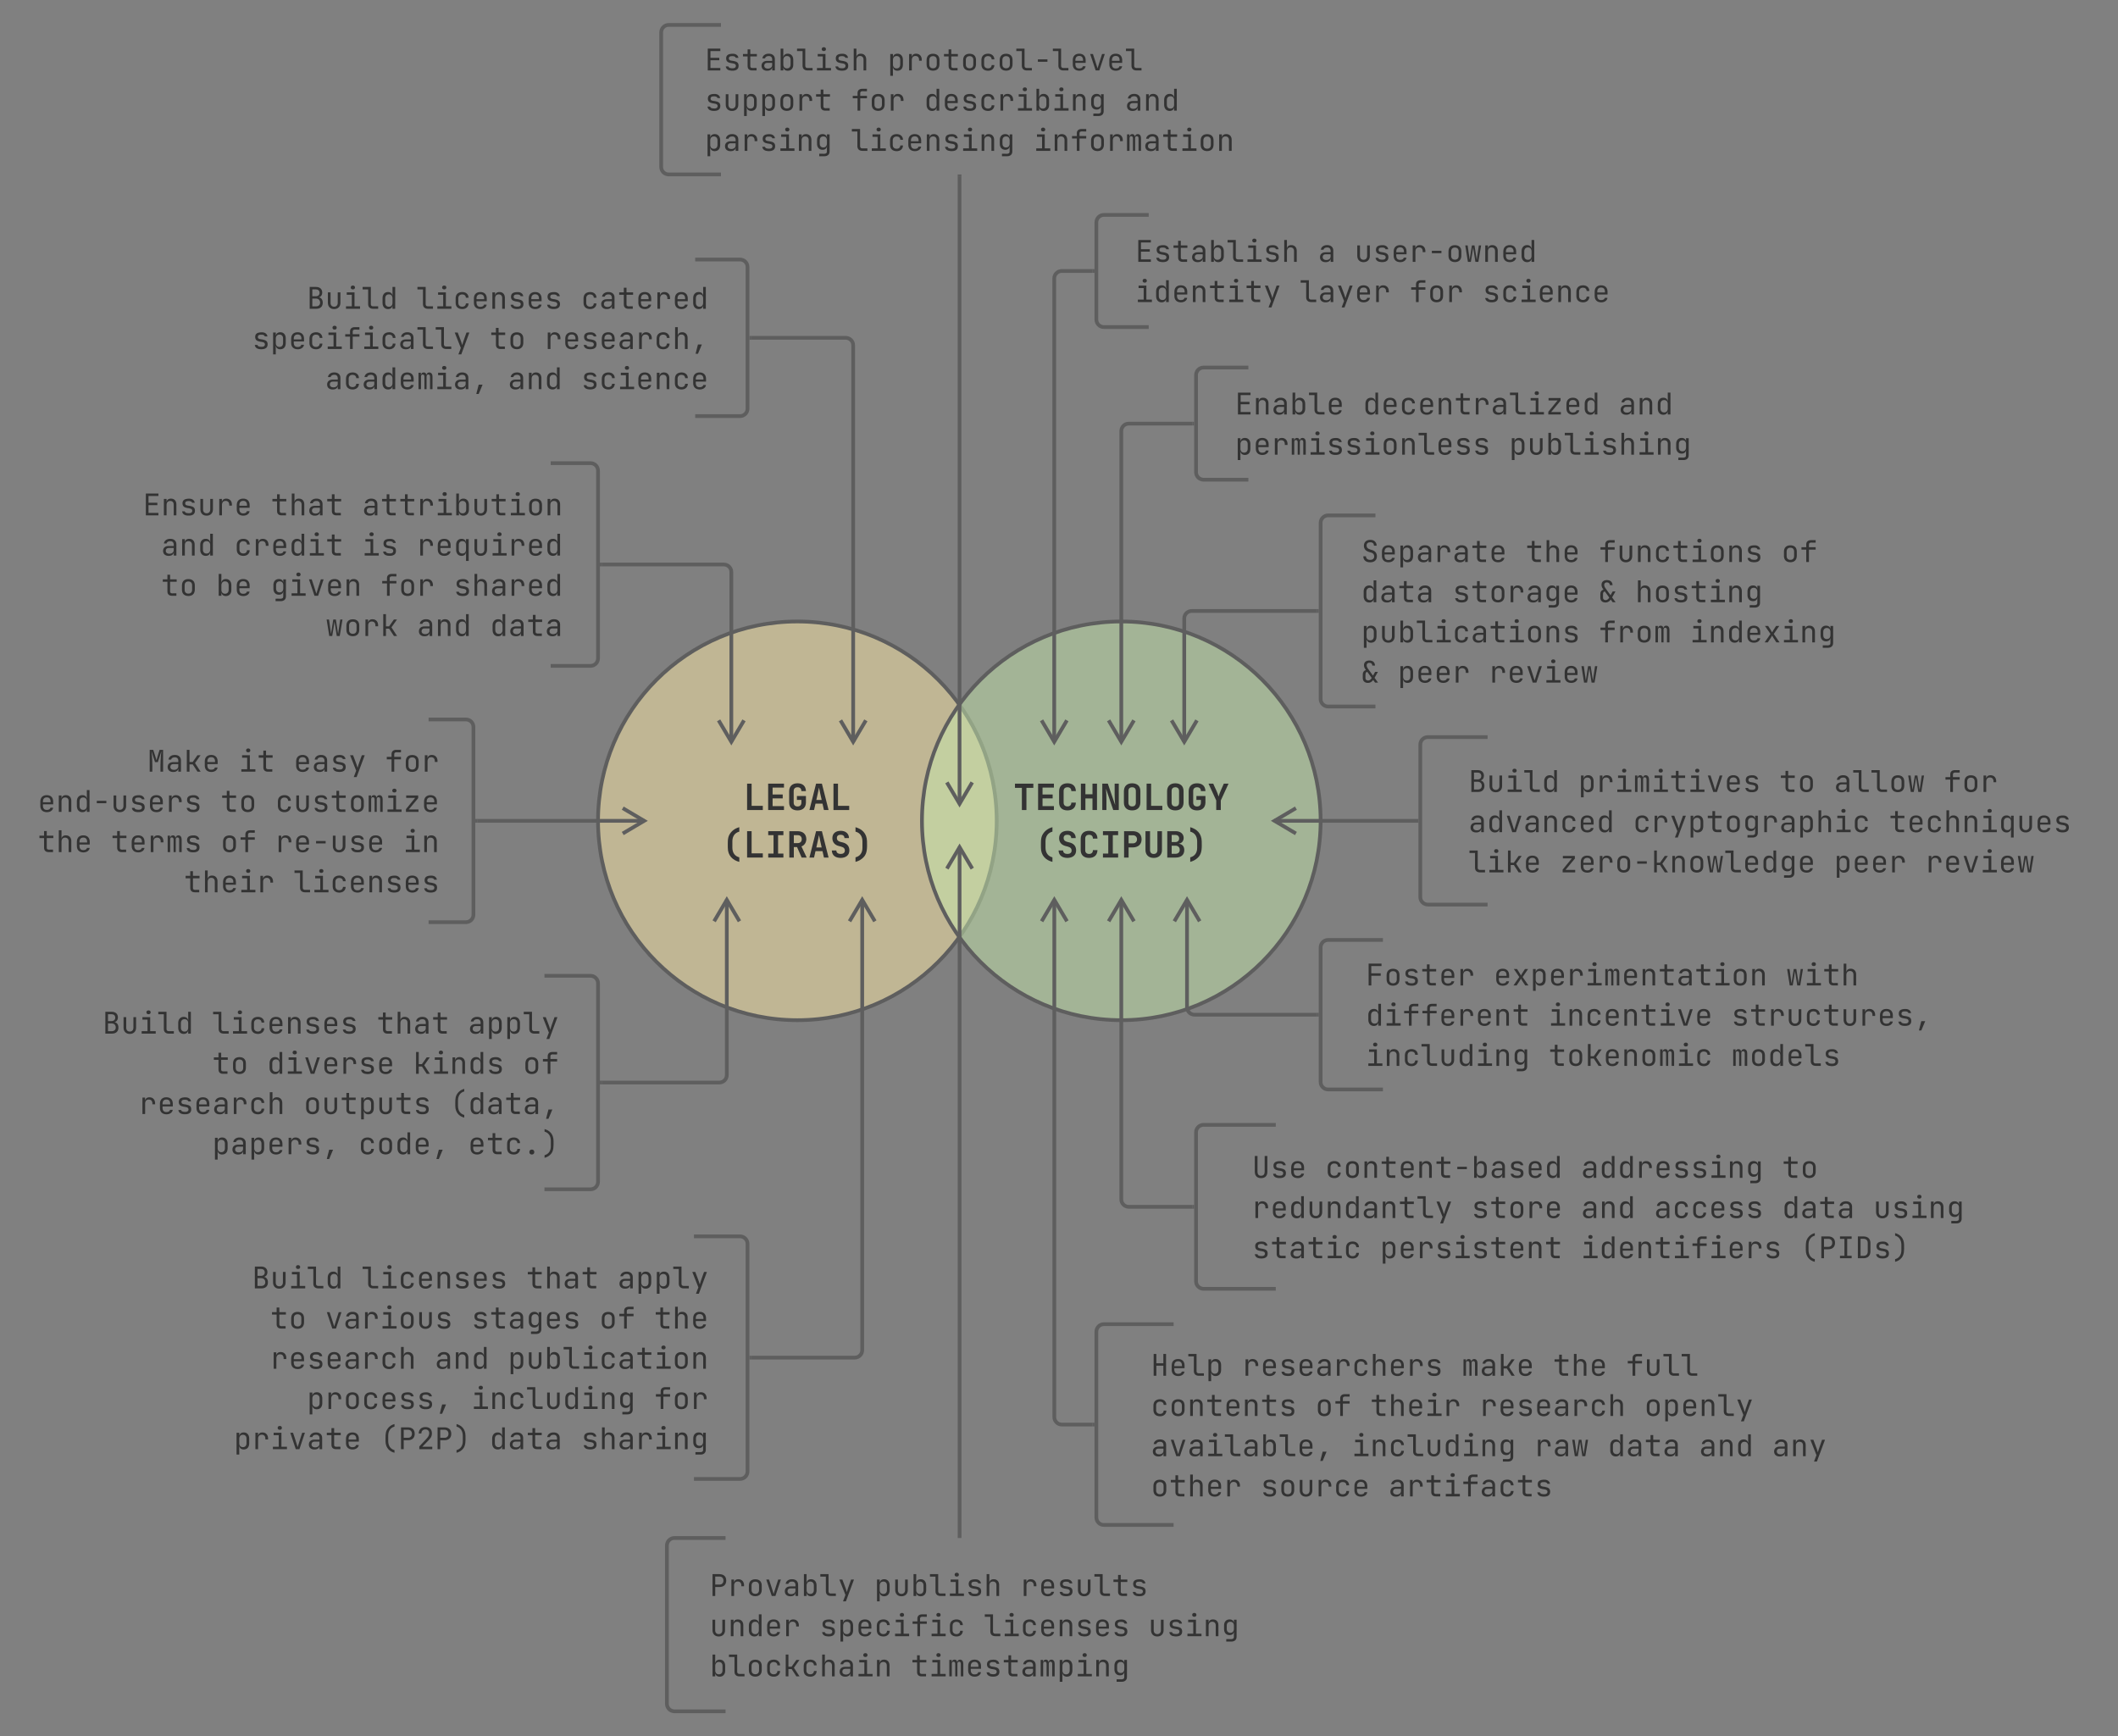 <svg xmlns="http://www.w3.org/2000/svg" xmlns:xlink="http://www.w3.org/1999/xlink" xmlns:lucid="lucid" width="1700" height="1393.49"><rect width="100%" height="100%" fill="#808080" stroke="none"/><g transform="translate(1660 1960)" lucid:page-tab-id="0_0"><path d="M-860-1301.2c0 88.37-71.63 160-160 160s-160-71.63-160-160 71.63-160 160-160 160 71.63 160 160z" stroke="#5e5e5e" stroke-width="3" fill="#ffeca9" fill-opacity=".5"/><path d="M-600-1301.2c0 88.37-71.63 160-160 160s-160-71.63-160-160 71.63-160 160-160 160 71.63 160 160z" stroke="#5e5e5e" stroke-width="3" fill="#c7e8ac" fill-opacity=".5"/><path d="M-1129.3-1826c0 3.3 2.7 6 6 6h467.8c3.3 0 6-2.7 6-6v-108c0-3.3-2.7-6-6-6h-467.8c-3.3 0-6 2.7-6 6z" fill="#fff" fill-opacity="0"/><path d="M-1081.32-1820h-41.98c-3.3 0-6-2.7-6-6v-108c0-3.3 2.7-6 6-6h41.98" stroke="#5e5e5e" stroke-width="3" fill="none"/><use xlink:href="#a" transform="matrix(1,0,0,1,-1094.311,-1935) translate(0 31.533)"/><use xlink:href="#b" transform="matrix(1,0,0,1,-1094.311,-1935) translate(146.667 31.533)"/><use xlink:href="#c" transform="matrix(1,0,0,1,-1094.311,-1935) translate(0 63.8)"/><use xlink:href="#d" transform="matrix(1,0,0,1,-1094.311,-1935) translate(117.333 63.8)"/><use xlink:href="#e" transform="matrix(1,0,0,1,-1094.311,-1935) translate(176 63.8)"/><use xlink:href="#f" transform="matrix(1,0,0,1,-1094.311,-1935) translate(337.333 63.8)"/><use xlink:href="#g" transform="matrix(1,0,0,1,-1094.311,-1935) translate(0 96.067)"/><use xlink:href="#h" transform="matrix(1,0,0,1,-1094.311,-1935) translate(117.333 96.067)"/><use xlink:href="#i" transform="matrix(1,0,0,1,-1094.311,-1935) translate(264 96.067)"/><path d="M-1280-1376.54c0-3.32-2.7-6-6-6h-348c-3.3 0-6 2.68-6 6v150.68c0 3.32 2.7 6 6 6h348c3.3 0 6-2.68 6-6z" fill="#fff" fill-opacity="0"/><path d="M-1316-1382.54h30c3.3 0 6 2.68 6 6v150.68c0 3.32-2.7 6-6 6h-30" stroke="#5e5e5e" stroke-width="3" fill="none"/><use xlink:href="#j" transform="matrix(1,0,0,1,-1635,-1377.542) translate(93.333 36.9)"/><use xlink:href="#k" transform="matrix(1,0,0,1,-1635,-1377.542) translate(166.667 36.9)"/><use xlink:href="#l" transform="matrix(1,0,0,1,-1635,-1377.542) translate(210.667 36.9)"/><use xlink:href="#m" transform="matrix(1,0,0,1,-1635,-1377.542) translate(284 36.9)"/><use xlink:href="#n" transform="matrix(1,0,0,1,-1635,-1377.542) translate(5.333 69.167)"/><use xlink:href="#o" transform="matrix(1,0,0,1,-1635,-1377.542) translate(152 69.167)"/><use xlink:href="#p" transform="matrix(1,0,0,1,-1635,-1377.542) translate(196 69.167)"/><use xlink:href="#q" transform="matrix(1,0,0,1,-1635,-1377.542) translate(5.333 101.433)"/><use xlink:href="#r" transform="matrix(1,0,0,1,-1635,-1377.542) translate(64 101.433)"/><use xlink:href="#s" transform="matrix(1,0,0,1,-1635,-1377.542) translate(152 101.433)"/><use xlink:href="#t" transform="matrix(1,0,0,1,-1635,-1377.542) translate(196 101.433)"/><use xlink:href="#u" transform="matrix(1,0,0,1,-1635,-1377.542) translate(298.667 101.433)"/><use xlink:href="#v" transform="matrix(1,0,0,1,-1635,-1377.542) translate(122.667 133.7)"/><use xlink:href="#w" transform="matrix(1,0,0,1,-1635,-1377.542) translate(210.667 133.7)"/><path d="M-1277-1301.2h134.27" stroke="#5e5e5e" stroke-width="3" fill="none"/><path d="M-1276.96-1299.7h-1.54v-3h1.54" fill="#5e5e5e"/><path d="M-1160.16-1291.02l17.2-10.18-17.2-10.18" stroke="#5e5e5e" stroke-width="3" fill="none"/><path d="M-1180-1170.82c0-3.3-2.7-6-6-6h-418c-3.3 0-6 2.7-6 6v159.34c0 3.3 2.7 6 6 6h418c3.3 0 6-2.7 6-6z" fill="#fff" fill-opacity="0"/><path d="M-1223-1176.82h37c3.3 0 6 2.7 6 6v159.34c0 3.3-2.7 6-6 6h-37" stroke="#5e5e5e" stroke-width="3" fill="none"/><use xlink:href="#x" transform="matrix(1,0,0,1,-1605,-1171.817) translate(27.333 41.4)"/><use xlink:href="#y" transform="matrix(1,0,0,1,-1605,-1171.817) translate(115.333 41.4)"/><use xlink:href="#z" transform="matrix(1,0,0,1,-1605,-1171.817) translate(247.333 41.4)"/><use xlink:href="#A" transform="matrix(1,0,0,1,-1605,-1171.817) translate(320.667 41.4)"/><use xlink:href="#o" transform="matrix(1,0,0,1,-1605,-1171.817) translate(115.333 73.667)"/><use xlink:href="#B" transform="matrix(1,0,0,1,-1605,-1171.817) translate(159.333 73.667)"/><use xlink:href="#C" transform="matrix(1,0,0,1,-1605,-1171.817) translate(276.667 73.667)"/><use xlink:href="#D" transform="matrix(1,0,0,1,-1605,-1171.817) translate(364.667 73.667)"/><use xlink:href="#E" transform="matrix(1,0,0,1,-1605,-1171.817) translate(56.667 105.933)"/><use xlink:href="#F" transform="matrix(1,0,0,1,-1605,-1171.817) translate(188.667 105.933)"/><use xlink:href="#G" transform="matrix(1,0,0,1,-1605,-1171.817) translate(306 105.933)"/><use xlink:href="#H" transform="matrix(1,0,0,1,-1605,-1171.817) translate(115.333 138.2)"/><use xlink:href="#I" transform="matrix(1,0,0,1,-1605,-1171.817) translate(232.667 138.2)"/><use xlink:href="#J" transform="matrix(1,0,0,1,-1605,-1171.817) translate(320.667 138.2)"/><path d="M-1140-1355.67c0-3.3 2.7-6 6-6h228c3.3 0 6 2.7 6 6v108.94c0 3.3-2.7 6-6 6h-228c-3.3 0-6-2.7-6-6z" stroke="#000" stroke-opacity="0" stroke-width="3" fill="#fff" fill-opacity="0"/><use xlink:href="#K" transform="matrix(1,0,0,1,-1135,-1356.671) translate(71.667 46.81)"/><use xlink:href="#L" transform="matrix(1,0,0,1,-1135,-1356.671) translate(54.333 84.944)"/><path d="M-1177-1091.15h94.36c3.32 0 6-2.7 6-6V-1238" stroke="#5e5e5e" stroke-width="3" fill="none"/><path d="M-1176.96-1089.65h-1.54v-3h1.54" fill="#5e5e5e"/><path d="M-1066.46-1220.57l-10.18-17.2-10.18 17.2" stroke="#5e5e5e" stroke-width="3" fill="none"/><path d="M-1180-1582.27c0-3.3-2.7-6-6-6h-368c-3.3 0-6 2.7-6 6v150.7c0 3.3 2.7 6 6 6h368c3.3 0 6-2.7 6-6z" fill="#fff" fill-opacity="0"/><path d="M-1218-1588.27h32c3.3 0 6 2.7 6 6v150.7c0 3.3-2.7 6-6 6h-32" stroke="#5e5e5e" stroke-width="3" fill="none"/><use xlink:href="#M" transform="matrix(1,0,0,1,-1555,-1583.268) translate(9.667 36.9)"/><use xlink:href="#z" transform="matrix(1,0,0,1,-1555,-1583.268) translate(112.333 36.9)"/><use xlink:href="#N" transform="matrix(1,0,0,1,-1555,-1583.268) translate(185.667 36.9)"/><use xlink:href="#O" transform="matrix(1,0,0,1,-1555,-1583.268) translate(24.333 69.167)"/><use xlink:href="#P" transform="matrix(1,0,0,1,-1555,-1583.268) translate(83 69.167)"/><use xlink:href="#Q" transform="matrix(1,0,0,1,-1555,-1583.268) translate(185.667 69.167)"/><use xlink:href="#R" transform="matrix(1,0,0,1,-1555,-1583.268) translate(229.667 69.167)"/><use xlink:href="#o" transform="matrix(1,0,0,1,-1555,-1583.268) translate(24.333 101.433)"/><use xlink:href="#S" transform="matrix(1,0,0,1,-1555,-1583.268) translate(68.333 101.433)"/><use xlink:href="#T" transform="matrix(1,0,0,1,-1555,-1583.268) translate(112.333 101.433)"/><use xlink:href="#d" transform="matrix(1,0,0,1,-1555,-1583.268) translate(200.333 101.433)"/><use xlink:href="#U" transform="matrix(1,0,0,1,-1555,-1583.268) translate(259 101.433)"/><use xlink:href="#V" transform="matrix(1,0,0,1,-1555,-1583.268) translate(156.333 133.7)"/><use xlink:href="#O" transform="matrix(1,0,0,1,-1555,-1583.268) translate(229.667 133.7)"/><use xlink:href="#W" transform="matrix(1,0,0,1,-1555,-1583.268) translate(288.333 133.7)"/><path d="M-1177-1506.93h98c3.3 0 6 2.7 6 6v136.53" stroke="#5e5e5e" stroke-width="3" fill="none"/><path d="M-1176.96-1505.43h-1.54v-3h1.54" fill="#5e5e5e"/><path d="M-1083.2-1381.83l10.2 17.2 10.17-17.2" stroke="#5e5e5e" stroke-width="3" fill="none"/><path d="M-1060-1745.7c0-3.32-2.7-6-6-6h-408c-3.3 0-6 2.68-6 6v113.66c0 3.32 2.7 6 6 6h408c3.3 0 6-2.68 6-6z" fill="#fff" fill-opacity="0"/><path d="M-1102-1751.7h36c3.3 0 6 2.68 6 6v113.66c0 3.32-2.7 6-6 6h-36" stroke="#5e5e5e" stroke-width="3" fill="none"/><use xlink:href="#x" transform="matrix(1,0,0,1,-1475,-1746.704) translate(61.333 34.533)"/><use xlink:href="#y" transform="matrix(1,0,0,1,-1475,-1746.704) translate(149.333 34.533)"/><use xlink:href="#X" transform="matrix(1,0,0,1,-1475,-1746.704) translate(281.333 34.533)"/><use xlink:href="#Y" transform="matrix(1,0,0,1,-1475,-1746.704) translate(17.333 66.8)"/><use xlink:href="#o" transform="matrix(1,0,0,1,-1475,-1746.704) translate(208 66.8)"/><use xlink:href="#Z" transform="matrix(1,0,0,1,-1475,-1746.704) translate(252 66.8)"/><use xlink:href="#aa" transform="matrix(1,0,0,1,-1475,-1746.704) translate(76 99.067)"/><use xlink:href="#O" transform="matrix(1,0,0,1,-1475,-1746.704) translate(222.667 99.067)"/><use xlink:href="#ab" transform="matrix(1,0,0,1,-1475,-1746.704) translate(281.333 99.067)"/><path d="M-1057-1688.87h75.8c3.32 0 6 2.7 6 6v318.47" stroke="#5e5e5e" stroke-width="3" fill="none"/><path d="M-1056.96-1687.37h-1.54v-3h1.54" fill="#5e5e5e"/><path d="M-985.38-1381.83l10.18 17.2 10.18-17.2" stroke="#5e5e5e" stroke-width="3" fill="none"/><path d="M-1060-961.7c0-3.33-2.7-6-6-6h-418c-3.3 0-6 2.67-6 6V-779c0 3.3 2.7 6 6 6h418c3.3 0 6-2.7 6-6z" fill="#fff" fill-opacity="0"/><path d="M-1103-967.7h37c3.3 0 6 2.67 6 6V-779c0 3.3-2.7 6-6 6h-37" stroke="#5e5e5e" stroke-width="3" fill="none"/><use xlink:href="#x" transform="matrix(1,0,0,1,-1485,-962.714) translate(27.333 36.767)"/><use xlink:href="#y" transform="matrix(1,0,0,1,-1485,-962.714) translate(115.333 36.767)"/><use xlink:href="#z" transform="matrix(1,0,0,1,-1485,-962.714) translate(247.333 36.767)"/><use xlink:href="#A" transform="matrix(1,0,0,1,-1485,-962.714) translate(320.667 36.767)"/><use xlink:href="#o" transform="matrix(1,0,0,1,-1485,-962.714) translate(42 69.033)"/><use xlink:href="#ac" transform="matrix(1,0,0,1,-1485,-962.714) translate(86 69.033)"/><use xlink:href="#ad" transform="matrix(1,0,0,1,-1485,-962.714) translate(203.333 69.033)"/><use xlink:href="#s" transform="matrix(1,0,0,1,-1485,-962.714) translate(306 69.033)"/><use xlink:href="#ae" transform="matrix(1,0,0,1,-1485,-962.714) translate(350 69.033)"/><use xlink:href="#E" transform="matrix(1,0,0,1,-1485,-962.714) translate(42 101.3)"/><use xlink:href="#O" transform="matrix(1,0,0,1,-1485,-962.714) translate(174 101.3)"/><use xlink:href="#af" transform="matrix(1,0,0,1,-1485,-962.714) translate(232.667 101.3)"/><use xlink:href="#ag" transform="matrix(1,0,0,1,-1485,-962.714) translate(71.333 133.567)"/><use xlink:href="#ah" transform="matrix(1,0,0,1,-1485,-962.714) translate(203.333 133.567)"/><use xlink:href="#m" transform="matrix(1,0,0,1,-1485,-962.714) translate(350 133.567)"/><use xlink:href="#ai" transform="matrix(1,0,0,1,-1485,-962.714) translate(12.667 165.833)"/><use xlink:href="#aj" transform="matrix(1,0,0,1,-1485,-962.714) translate(130 165.833)"/><use xlink:href="#ak" transform="matrix(1,0,0,1,-1485,-962.714) translate(218 165.833)"/><use xlink:href="#al" transform="matrix(1,0,0,1,-1485,-962.714) translate(291.333 165.833)"/><path d="M-1057-870.36h83.05c3.3 0 6-2.7 6-6V-1238" stroke="#5e5e5e" stroke-width="3" fill="none"/><path d="M-1056.96-868.86h-1.54v-3h1.54" fill="#5e5e5e"/><path d="M-957.77-1220.57l-10.18-17.2-10.18 17.2M-889.83-1818.5v503.9" stroke="#5e5e5e" stroke-width="3" fill="none"/><path d="M-888.33-1818.46h-3v-1.54h3" fill="#5e5e5e"/><path d="M-900.02-1332.04l10.2 17.2 10.16-17.23" stroke="#5e5e5e" stroke-width="3" fill="none"/><path d="M-1124.7-592.5c0 3.3 2.68 6 6 6h458.6c3.3 0 6-2.7 6-6v-127.1c0-3.3-2.7-6-6-6h-458.6c-3.32 0-6 2.7-6 6z" fill="#fff" fill-opacity="0"/><path d="M-1077.64-586.5h-41.06c-3.32 0-6-2.7-6-6v-127.1c0-3.3 2.68-6 6-6h41.06" stroke="#5e5e5e" stroke-width="3" fill="none"/><g><use xlink:href="#am" transform="matrix(1,0,0,1,-1090.29,-720.6) translate(0 41.533)"/><use xlink:href="#an" transform="matrix(1,0,0,1,-1090.29,-720.6) translate(132 41.533)"/><use xlink:href="#ao" transform="matrix(1,0,0,1,-1090.29,-720.6) translate(249.333 41.533)"/><use xlink:href="#ap" transform="matrix(1,0,0,1,-1090.29,-720.6) translate(0 73.8)"/><use xlink:href="#aq" transform="matrix(1,0,0,1,-1090.29,-720.6) translate(88 73.8)"/><use xlink:href="#y" transform="matrix(1,0,0,1,-1090.29,-720.6) translate(220 73.8)"/><use xlink:href="#ar" transform="matrix(1,0,0,1,-1090.29,-720.6) translate(352 73.8)"/><use xlink:href="#as" transform="matrix(1,0,0,1,-1090.29,-720.6) translate(0 106.067)"/><use xlink:href="#at" transform="matrix(1,0,0,1,-1090.29,-720.6) translate(161.333 106.067)"/></g><path d="M-889.8-727.1v-553.18" stroke="#5e5e5e" stroke-width="3" fill="none"/><path d="M-891.3-725.6v-1.54h3v1.54" fill="#5e5e5e"/><path d="M-879.6-1262.85l-10.2-17.2-10.17 17.2" stroke="#5e5e5e" stroke-width="3" fill="none"/><path d="M-780-1703.5c0 3.3 2.7 6 6 6h408c3.3 0 6-2.7 6-6v-78c0-3.32-2.7-6-6-6h-408c-3.3 0-6 2.68-6 6z" fill="#fff" fill-opacity="0"/><path d="M-738-1697.5h-36c-3.3 0-6-2.7-6-6v-78c0-3.32 2.7-6 6-6h36" stroke="#5e5e5e" stroke-width="3" fill="none"/><g><use xlink:href="#a" transform="matrix(1,0,0,1,-748.75,-1782.507) translate(0 32.667)"/><use xlink:href="#au" transform="matrix(1,0,0,1,-748.75,-1782.507) translate(146.667 32.667)"/><use xlink:href="#av" transform="matrix(1,0,0,1,-748.75,-1782.507) translate(176 32.667)"/><use xlink:href="#aw" transform="matrix(1,0,0,1,-748.75,-1782.507) translate(0 64.933)"/><use xlink:href="#ax" transform="matrix(1,0,0,1,-748.75,-1782.507) translate(132 64.933)"/><use xlink:href="#d" transform="matrix(1,0,0,1,-748.75,-1782.507) translate(220 64.933)"/><use xlink:href="#ab" transform="matrix(1,0,0,1,-748.75,-1782.507) translate(278.667 64.933)"/></g><path d="M-783-1742.5h-24.83c-3.3 0-6 2.68-6 6v372.1" stroke="#5e5e5e" stroke-width="3" fill="none"/><path d="M-781.5-1741h-1.54v-3h1.54" fill="#5e5e5e"/><path d="M-824-1381.83l10.17 17.2 10.18-17.2" stroke="#5e5e5e" stroke-width="3" fill="none"/><path d="M-880-1355.67c0-3.3 2.7-6 6-6h228c3.3 0 6 2.7 6 6v108.94c0 3.3-2.7 6-6 6h-228c-3.3 0-6-2.7-6-6z" stroke="#000" stroke-opacity="0" stroke-width="3" fill="#fff" fill-opacity="0"/><g><use xlink:href="#ay" transform="matrix(1,0,0,1,-875,-1356.671) translate(28.333 46.81)"/><use xlink:href="#az" transform="matrix(1,0,0,1,-875,-1356.671) translate(45.667 84.944)"/></g><path d="M-700-1581c0 3.3 2.7 6 6 6h408c3.3 0 6-2.7 6-6v-78c0-3.33-2.7-6-6-6h-408c-3.3 0-6 2.67-6 6z" fill="#fff" fill-opacity="0"/><path d="M-658-1575h-36c-3.3 0-6-2.7-6-6v-78c0-3.33 2.7-6 6-6h36" stroke="#5e5e5e" stroke-width="3" fill="none"/><g><use xlink:href="#aA" transform="matrix(1,0,0,1,-668.75,-1660.015) translate(0 32.667)"/><use xlink:href="#aB" transform="matrix(1,0,0,1,-668.75,-1660.015) translate(102.667 32.667)"/><use xlink:href="#f" transform="matrix(1,0,0,1,-668.75,-1660.015) translate(308 32.667)"/><use xlink:href="#aC" transform="matrix(1,0,0,1,-668.75,-1660.015) translate(0 64.933)"/><use xlink:href="#aD" transform="matrix(1,0,0,1,-668.75,-1660.015) translate(220 64.933)"/></g><path d="M-600-1398.95c0 3.3 2.7 6 6 6h428c3.3 0 6-2.7 6-6v-141.4c0-3.3-2.7-6-6-6h-428c-3.3 0-6 2.7-6 6z" fill="#fff" fill-opacity="0"/><path d="M-556-1392.95h-38c-3.3 0-6-2.7-6-6v-141.4c0-3.3 2.7-6 6-6h38" stroke="#5e5e5e" stroke-width="3" fill="none"/><g><use xlink:href="#aE" transform="matrix(1,0,0,1,-567.5,-1541.337) translate(0 32.4)"/><use xlink:href="#q" transform="matrix(1,0,0,1,-567.5,-1541.337) translate(132 32.4)"/><use xlink:href="#aF" transform="matrix(1,0,0,1,-567.5,-1541.337) translate(190.667 32.4)"/><use xlink:href="#D" transform="matrix(1,0,0,1,-567.5,-1541.337) translate(337.333 32.4)"/><use xlink:href="#ak" transform="matrix(1,0,0,1,-567.5,-1541.337) translate(0 64.667)"/><use xlink:href="#aG" transform="matrix(1,0,0,1,-567.5,-1541.337) translate(73.333 64.667)"/><use xlink:href="#aH" transform="matrix(1,0,0,1,-567.5,-1541.337) translate(190.667 64.667)"/><use xlink:href="#aI" transform="matrix(1,0,0,1,-567.5,-1541.337) translate(220 64.667)"/><use xlink:href="#aJ" transform="matrix(1,0,0,1,-567.5,-1541.337) translate(0 96.933)"/><use xlink:href="#aK" transform="matrix(1,0,0,1,-567.5,-1541.337) translate(190.667 96.933)"/><use xlink:href="#aL" transform="matrix(1,0,0,1,-567.5,-1541.337) translate(264 96.933)"/><use xlink:href="#aH" transform="matrix(1,0,0,1,-567.5,-1541.337) translate(0 129.2)"/><use xlink:href="#aM" transform="matrix(1,0,0,1,-567.5,-1541.337) translate(29.333 129.2)"/><use xlink:href="#aN" transform="matrix(1,0,0,1,-567.5,-1541.337) translate(102.667 129.2)"/></g><path d="M-703-1620h-51c-3.3 0-6 2.67-6 6v249.6" stroke="#5e5e5e" stroke-width="3" fill="none"/><path d="M-701.5-1618.5h-1.54v-3h1.54" fill="#5e5e5e"/><path d="M-770.18-1381.83l10.18 17.2 10.18-17.2M-603-1469.64h-100.47c-3.32 0-6 2.68-6 6v99.24" stroke="#5e5e5e" stroke-width="3" fill="none"/><path d="M-601.5-1468.14h-1.54v-3h1.54" fill="#5e5e5e"/><path d="M-719.65-1381.83l10.18 17.2 10.18-17.2" stroke="#5e5e5e" stroke-width="3" fill="none"/><path d="M-520-1240c0 3.32 2.7 6 6 6H14c3.3 0 6-2.68 6-6v-122.4c0-3.32-2.7-6-6-6h-528c-3.3 0-6 2.68-6 6z" fill="#fff" fill-opacity="0"/><path d="M-466-1234h-48c-3.3 0-6-2.68-6-6v-122.4c0-3.32 2.7-6 6-6h48" stroke="#5e5e5e" stroke-width="3" fill="none"/><g><use xlink:href="#x" transform="matrix(1,0,0,1,-481.25,-1363.407) translate(0 39.033)"/><use xlink:href="#aO" transform="matrix(1,0,0,1,-481.25,-1363.407) translate(88 39.033)"/><use xlink:href="#o" transform="matrix(1,0,0,1,-481.25,-1363.407) translate(249.333 39.033)"/><use xlink:href="#aP" transform="matrix(1,0,0,1,-481.25,-1363.407) translate(293.333 39.033)"/><use xlink:href="#m" transform="matrix(1,0,0,1,-481.25,-1363.407) translate(381.333 39.033)"/><use xlink:href="#aQ" transform="matrix(1,0,0,1,-481.25,-1363.407) translate(0 71.3)"/><use xlink:href="#aR" transform="matrix(1,0,0,1,-481.25,-1363.407) translate(132 71.3)"/><use xlink:href="#aS" transform="matrix(1,0,0,1,-481.25,-1363.407) translate(337.333 71.3)"/><use xlink:href="#aT" transform="matrix(1,0,0,1,-481.25,-1363.407) translate(0 103.567)"/><use xlink:href="#aU" transform="matrix(1,0,0,1,-481.25,-1363.407) translate(73.333 103.567)"/><use xlink:href="#aM" transform="matrix(1,0,0,1,-481.25,-1363.407) translate(293.333 103.567)"/><use xlink:href="#aN" transform="matrix(1,0,0,1,-481.25,-1363.407) translate(366.667 103.567)"/></g><path d="M-523-1301.2H-637.27" stroke="#5e5e5e" stroke-width="3" fill="none"/><path d="M-521.5-1299.7h-1.54v-3h1.54" fill="#5e5e5e"/><path d="M-619.84-1311.38l-17.2 10.18 17.2 10.18" stroke="#5e5e5e" stroke-width="3" fill="none"/><path d="M-600-1091.6c0 3.3 2.7 6 6 6h488c3.3 0 6-2.7 6-6v-108c0-3.3-2.7-6-6-6h-488c-3.3 0-6 2.7-6 6z" fill="#fff" fill-opacity="0"/><path d="M-550-1085.6h-44c-3.3 0-6-2.7-6-6v-108c0-3.3 2.7-6 6-6h44" stroke="#5e5e5e" stroke-width="3" fill="none"/><g><use xlink:href="#aV" transform="matrix(1,0,0,1,-563.75,-1200.6) translate(0 31.533)"/><use xlink:href="#aW" transform="matrix(1,0,0,1,-563.75,-1200.6) translate(102.667 31.533)"/><use xlink:href="#aX" transform="matrix(1,0,0,1,-563.75,-1200.6) translate(337.333 31.533)"/><use xlink:href="#aY" transform="matrix(1,0,0,1,-563.75,-1200.6) translate(0 63.8)"/><use xlink:href="#aZ" transform="matrix(1,0,0,1,-563.75,-1200.6) translate(146.667 63.8)"/><use xlink:href="#ba" transform="matrix(1,0,0,1,-563.75,-1200.6) translate(293.333 63.8)"/><use xlink:href="#ah" transform="matrix(1,0,0,1,-563.75,-1200.6) translate(0 96.067)"/><use xlink:href="#bb" transform="matrix(1,0,0,1,-563.75,-1200.6) translate(146.667 96.067)"/><use xlink:href="#bc" transform="matrix(1,0,0,1,-563.75,-1200.6) translate(293.333 96.067)"/></g><path d="M-603-1145.6h-98.25c-3.3 0-6-2.7-6-6v-86.4" stroke="#5e5e5e" stroke-width="3" fill="none"/><path d="M-601.5-1144.1h-1.54v-3h1.54" fill="#5e5e5e"/><path d="M-697.07-1220.57l-10.18-17.2-10.18 17.2" stroke="#5e5e5e" stroke-width="3" fill="none"/><path d="M-700-931.6c0 3.3 2.7 6 6 6h628c3.3 0 6-2.7 6-6v-119.6c0-3.32-2.7-6-6-6h-628c-3.3 0-6 2.68-6 6z" fill="#fff" fill-opacity="0"/><path d="M-636-925.6h-58c-3.3 0-6-2.7-6-6v-119.6c0-3.32 2.7-6 6-6h58" stroke="#5e5e5e" stroke-width="3" fill="none"/><g><use xlink:href="#bd" transform="matrix(1,0,0,1,-655,-1052.207) translate(0 37.533)"/><use xlink:href="#be" transform="matrix(1,0,0,1,-655,-1052.207) translate(58.667 37.533)"/><use xlink:href="#bf" transform="matrix(1,0,0,1,-655,-1052.207) translate(264 37.533)"/><use xlink:href="#bg" transform="matrix(1,0,0,1,-655,-1052.207) translate(425.333 37.533)"/><use xlink:href="#bh" transform="matrix(1,0,0,1,-655,-1052.207) translate(0 69.8)"/><use xlink:href="#bi" transform="matrix(1,0,0,1,-655,-1052.207) translate(176 69.8)"/><use xlink:href="#O" transform="matrix(1,0,0,1,-655,-1052.207) translate(264 69.8)"/><use xlink:href="#bj" transform="matrix(1,0,0,1,-655,-1052.207) translate(322.667 69.8)"/><use xlink:href="#ak" transform="matrix(1,0,0,1,-655,-1052.207) translate(425.333 69.8)"/><use xlink:href="#ar" transform="matrix(1,0,0,1,-655,-1052.207) translate(498.667 69.8)"/><use xlink:href="#bk" transform="matrix(1,0,0,1,-655,-1052.207) translate(0 102.067)"/><use xlink:href="#bl" transform="matrix(1,0,0,1,-655,-1052.207) translate(102.667 102.067)"/><use xlink:href="#bm" transform="matrix(1,0,0,1,-655,-1052.207) translate(264 102.067)"/><use xlink:href="#bn" transform="matrix(1,0,0,1,-655,-1052.207) translate(440 102.067)"/></g><path d="M-703-991.4h-51c-3.3 0-6-2.7-6-6V-1238" stroke="#5e5e5e" stroke-width="3" fill="none"/><path d="M-701.5-989.9h-1.54v-3h1.54" fill="#5e5e5e"/><path d="M-749.82-1220.57l-10.18-17.2-10.18 17.2" stroke="#5e5e5e" stroke-width="3" fill="none"/><path d="M-780-742.07c0 3.32 2.7 6 6 6h608c3.3 0 6-2.68 6-6V-891.2c0-3.32-2.7-6-6-6h-608c-3.3 0-6 2.68-6 6z" fill="#fff" fill-opacity="0"/><path d="M-718-736.07h-56c-3.3 0-6-2.68-6-6V-891.2c0-3.32 2.7-6 6-6h56" stroke="#5e5e5e" stroke-width="3" fill="none"/><g><use xlink:href="#bo" transform="matrix(1,0,0,1,-736.25,-892.207) translate(0 36.4)"/><use xlink:href="#bp" transform="matrix(1,0,0,1,-736.25,-892.207) translate(73.333 36.4)"/><use xlink:href="#bq" transform="matrix(1,0,0,1,-736.25,-892.207) translate(249.333 36.4)"/><use xlink:href="#q" transform="matrix(1,0,0,1,-736.25,-892.207) translate(322.667 36.4)"/><use xlink:href="#br" transform="matrix(1,0,0,1,-736.25,-892.207) translate(381.333 36.4)"/><use xlink:href="#bs" transform="matrix(1,0,0,1,-736.25,-892.207) translate(0 68.667)"/><use xlink:href="#s" transform="matrix(1,0,0,1,-736.25,-892.207) translate(132 68.667)"/><use xlink:href="#v" transform="matrix(1,0,0,1,-736.25,-892.207) translate(176 68.667)"/><use xlink:href="#E" transform="matrix(1,0,0,1,-736.25,-892.207) translate(264 68.667)"/><use xlink:href="#bt" transform="matrix(1,0,0,1,-736.25,-892.207) translate(396 68.667)"/><use xlink:href="#bu" transform="matrix(1,0,0,1,-736.25,-892.207) translate(0 100.933)"/><use xlink:href="#ah" transform="matrix(1,0,0,1,-736.25,-892.207) translate(161.333 100.933)"/><use xlink:href="#bv" transform="matrix(1,0,0,1,-736.25,-892.207) translate(308 100.933)"/><use xlink:href="#ak" transform="matrix(1,0,0,1,-736.25,-892.207) translate(366.667 100.933)"/><use xlink:href="#O" transform="matrix(1,0,0,1,-736.25,-892.207) translate(440 100.933)"/><use xlink:href="#bw" transform="matrix(1,0,0,1,-736.25,-892.207) translate(498.667 100.933)"/><use xlink:href="#bx" transform="matrix(1,0,0,1,-736.25,-892.207) translate(0 133.2)"/><use xlink:href="#by" transform="matrix(1,0,0,1,-736.25,-892.207) translate(88 133.2)"/><use xlink:href="#bz" transform="matrix(1,0,0,1,-736.25,-892.207) translate(190.667 133.2)"/></g><path d="M-783-816.64h-24.76c-3.3 0-6-2.68-6-6V-1238" stroke="#5e5e5e" stroke-width="3" fill="none"/><path d="M-781.5-815.14h-1.54v-3h1.54" fill="#5e5e5e"/><path d="M-803.58-1220.57l-10.18-17.2-10.18 17.2" stroke="#5e5e5e" stroke-width="3" fill="none"/><defs><path fill="#333" d="M100 0v-730h420v82H189v226h296v81H189v259h331V0H100" id="bA"/><path fill="#333" d="M520-155C520-30 425 15 283 8 175 3 103-40 90-135h90c11 54 72 63 145 63 62 0 103-24 105-79 0-83-94-82-167-95-97-18-158-51-160-157 1-120 91-155 226-155 102 0 172 52 185 137h-90c-11-49-66-60-133-57-62 2-97 19-98 76-2 79 91 72 157 85 105 21 170 51 170 162" id="bB"/><path fill="#333" d="M360 0c-93 1-151-53-150-145v-323H55v-82h155v-155h90v155h220v82H300v323c-5 98 129 52 210 63V0H360" id="bC"/><path fill="#333" d="M422-120c0 86-77 132-170 130C143 12 65-50 65-155c-1-105 77-165 185-165h170c11-101-23-164-117-161-60-1-113 27-120 76H93c11-96 102-157 212-155 120-2 206 66 205 182V0h-88v-105h-15zm-267-40c0 65 50 100 119 99 77 2 146-43 146-114v-78H252c-58-1-98 35-97 93" id="bD"/><path fill="#333" d="M515-194c2 118-69 205-183 204-87 1-151-51-150-136l18 21h-18V0H92v-730h90c0 96 0 191-2 285h20l-18 21c-1-84 65-138 150-136 114-1 183 86 183 205v161zm-333-6c-1 78 44 132 120 132 78 0 123-50 123-132v-150c1-82-45-132-123-132-75 0-120 54-120 132v150" id="bE"/><path fill="#333" d="M305-155c-1 44 27 73 70 73h175V0H375c-98-2-160-57-160-155v-493H30v-82h275v575" id="bF"/><path fill="#333" d="M85 0v-82h195v-386H110v-82h260v468h185V0H85zm301-712c0 40-29 64-71 63-42 1-71-23-71-63 0-41 29-66 71-65 42-1 71 24 71 65" id="bG"/><path fill="#333" d="M303-484c-77 0-121 53-121 134V0H92v-730h90v285h19l-19 21c-1-88 58-137 147-136 111-1 181 77 181 190V0h-90v-360c1-76-44-124-117-124" id="bH"/><g id="a"><use transform="matrix(0.024,0,0,0.024,0,0)" xlink:href="#bA"/><use transform="matrix(0.024,0,0,0.024,14.667,0)" xlink:href="#bB"/><use transform="matrix(0.024,0,0,0.024,29.333,0)" xlink:href="#bC"/><use transform="matrix(0.024,0,0,0.024,44,0)" xlink:href="#bD"/><use transform="matrix(0.024,0,0,0.024,58.667,0)" xlink:href="#bE"/><use transform="matrix(0.024,0,0,0.024,73.333,0)" xlink:href="#bF"/><use transform="matrix(0.024,0,0,0.024,88,0)" xlink:href="#bG"/><use transform="matrix(0.024,0,0,0.024,102.667,0)" xlink:href="#bB"/><use transform="matrix(0.024,0,0,0.024,117.333,0)" xlink:href="#bH"/></g><path fill="#333" d="M515-195C513-72 454 7 333 10c-85 2-152-52-151-136l18 21h-20c2 94 2 189 2 285H92v-730h90v105h18l-18 21c-1-85 64-137 151-136 114-1 182 85 182 204v161zm-333-5c-2 78 46 132 121 132 78 0 122-50 122-132v-150c1-82-44-132-122-132-75 0-121 54-121 132v150" id="bI"/><path fill="#333" d="M323-484c-78 0-122 53-122 134V0h-90v-550h88v105h21l-29 65c0-112 46-179 153-180 128 0 202 94 190 235h-90c7-97-32-159-121-159" id="bJ"/><path fill="#333" d="M515-202C512-68 435 6 300 8 165 6 85-68 85-202v-146c2-135 80-210 215-210s215 75 215 209v147zm-340 0c-1 82 46 130 125 130 80 0 125-47 125-130v-146c1-83-45-130-125-130-79 0-125 48-125 130v146" id="bK"/><path fill="#333" d="M518-180C516-62 427 12 304 10 169 8 85-65 85-200v-150c2-136 84-207 219-210 123-2 212 72 214 190h-90c-3-70-50-110-124-110-79 0-129 48-129 129v151c-1 81 50 130 129 130 74 1 121-41 124-110h90" id="bL"/><path fill="#333" d="M140-290v-80h320v80H140" id="bM"/><path fill="#333" d="M513-140C502-46 409 12 300 10 167 7 85-68 85-200v-150c3-133 82-210 215-210s212 77 215 210v97H173C163-141 197-64 300-66c65 0 113-22 123-74h90zM300-485c-93 0-135 63-127 164h261l-7 8c9-105-30-173-127-172" id="bN"/><path fill="#333" d="M239 0L55-550h92c51 161 108 316 155 481 47-162 102-321 152-481h91L361 0H239" id="bO"/><g id="b"><use transform="matrix(0.024,0,0,0.024,0,0)" xlink:href="#bI"/><use transform="matrix(0.024,0,0,0.024,14.667,0)" xlink:href="#bJ"/><use transform="matrix(0.024,0,0,0.024,29.333,0)" xlink:href="#bK"/><use transform="matrix(0.024,0,0,0.024,44,0)" xlink:href="#bC"/><use transform="matrix(0.024,0,0,0.024,58.667,0)" xlink:href="#bK"/><use transform="matrix(0.024,0,0,0.024,73.333,0)" xlink:href="#bL"/><use transform="matrix(0.024,0,0,0.024,88,0)" xlink:href="#bK"/><use transform="matrix(0.024,0,0,0.024,102.667,0)" xlink:href="#bF"/><use transform="matrix(0.024,0,0,0.024,117.333,0)" xlink:href="#bM"/><use transform="matrix(0.024,0,0,0.024,132,0)" xlink:href="#bF"/><use transform="matrix(0.024,0,0,0.024,146.667,0)" xlink:href="#bN"/><use transform="matrix(0.024,0,0,0.024,161.333,0)" xlink:href="#bO"/><use transform="matrix(0.024,0,0,0.024,176,0)" xlink:href="#bN"/><use transform="matrix(0.024,0,0,0.024,190.667,0)" xlink:href="#bF"/></g><path fill="#333" d="M510-200c2 127-86 212-211 210C173 12 90-73 90-200v-350h90v350c-1 79 43 131 119 131s121-52 121-131v-350h90v350" id="bP"/><g id="c"><use transform="matrix(0.024,0,0,0.024,0,0)" xlink:href="#bB"/><use transform="matrix(0.024,0,0,0.024,14.667,0)" xlink:href="#bP"/><use transform="matrix(0.024,0,0,0.024,29.333,0)" xlink:href="#bI"/><use transform="matrix(0.024,0,0,0.024,44,0)" xlink:href="#bI"/><use transform="matrix(0.024,0,0,0.024,58.667,0)" xlink:href="#bK"/><use transform="matrix(0.024,0,0,0.024,73.333,0)" xlink:href="#bJ"/><use transform="matrix(0.024,0,0,0.024,88,0)" xlink:href="#bC"/></g><path fill="#333" d="M535-648c-83 12-225-36-225 58v95h225v82H310V0h-90v-413H60v-82h160v-95c-1-89 62-140 154-140h161v82" id="bQ"/><g id="d"><use transform="matrix(0.024,0,0,0.024,0,0)" xlink:href="#bQ"/><use transform="matrix(0.024,0,0,0.024,14.667,0)" xlink:href="#bK"/><use transform="matrix(0.024,0,0,0.024,29.333,0)" xlink:href="#bJ"/></g><path fill="#333" d="M418-126c1 85-63 137-150 136C155 11 85-76 85-194v-161c-2-119 69-206 183-205 86-2 151 52 150 136l-18-21h20c-2-94-2-189-2-285h90V0h-90v-105h-18zm-243-74c-1 82 45 132 123 132 77 0 120-53 120-132v-150c1-79-43-132-120-132-78 0-123 50-123 132v150" id="bR"/><path fill="#333" d="M303-482c-77 0-121 51-121 132V0H92v-550h90v105h19l-19 21c-1-88 58-137 147-136 111-1 181 77 181 190V0h-90v-360c1-76-44-122-117-122" id="bS"/><path fill="#333" d="M507 20c1 101-68 160-172 160H161V98c100-12 262 41 256-78-3-58 1-114 2-170h-18l17-15c1 82-62 131-147 130-116 1-185-86-183-205v-116c-2-119 67-205 183-204 85-1 148 48 147 130l-17-15h17v-105h89V20zM178-245c-1 82 41 132 120 132 77 0 120-53 120-132v-105c1-79-43-132-120-132-79 0-121 51-120 132v105" id="bT"/><g id="e"><use transform="matrix(0.024,0,0,0.024,0,0)" xlink:href="#bR"/><use transform="matrix(0.024,0,0,0.024,14.667,0)" xlink:href="#bN"/><use transform="matrix(0.024,0,0,0.024,29.333,0)" xlink:href="#bB"/><use transform="matrix(0.024,0,0,0.024,44,0)" xlink:href="#bL"/><use transform="matrix(0.024,0,0,0.024,58.667,0)" xlink:href="#bJ"/><use transform="matrix(0.024,0,0,0.024,73.333,0)" xlink:href="#bG"/><use transform="matrix(0.024,0,0,0.024,88,0)" xlink:href="#bE"/><use transform="matrix(0.024,0,0,0.024,102.667,0)" xlink:href="#bG"/><use transform="matrix(0.024,0,0,0.024,117.333,0)" xlink:href="#bS"/><use transform="matrix(0.024,0,0,0.024,132,0)" xlink:href="#bT"/></g><g id="f"><use transform="matrix(0.024,0,0,0.024,0,0)" xlink:href="#bD"/><use transform="matrix(0.024,0,0,0.024,14.667,0)" xlink:href="#bS"/><use transform="matrix(0.024,0,0,0.024,29.333,0)" xlink:href="#bR"/></g><g id="g"><use transform="matrix(0.024,0,0,0.024,0,0)" xlink:href="#bI"/><use transform="matrix(0.024,0,0,0.024,14.667,0)" xlink:href="#bD"/><use transform="matrix(0.024,0,0,0.024,29.333,0)" xlink:href="#bJ"/><use transform="matrix(0.024,0,0,0.024,44,0)" xlink:href="#bB"/><use transform="matrix(0.024,0,0,0.024,58.667,0)" xlink:href="#bG"/><use transform="matrix(0.024,0,0,0.024,73.333,0)" xlink:href="#bS"/><use transform="matrix(0.024,0,0,0.024,88,0)" xlink:href="#bT"/></g><g id="h"><use transform="matrix(0.024,0,0,0.024,0,0)" xlink:href="#bF"/><use transform="matrix(0.024,0,0,0.024,14.667,0)" xlink:href="#bG"/><use transform="matrix(0.024,0,0,0.024,29.333,0)" xlink:href="#bL"/><use transform="matrix(0.024,0,0,0.024,44,0)" xlink:href="#bN"/><use transform="matrix(0.024,0,0,0.024,58.667,0)" xlink:href="#bS"/><use transform="matrix(0.024,0,0,0.024,73.333,0)" xlink:href="#bB"/><use transform="matrix(0.024,0,0,0.024,88,0)" xlink:href="#bG"/><use transform="matrix(0.024,0,0,0.024,102.667,0)" xlink:href="#bS"/><use transform="matrix(0.024,0,0,0.024,117.333,0)" xlink:href="#bT"/></g><path fill="#333" d="M205-491c-40 0-56 29-56 71V0H66v-550h79v66h18l-14 24c-1-59 34-101 91-100 68 1 97 56 96 130l-27-54h42l-19 24c-1-59 36-101 93-100 74 0 110 64 109 142V0h-83v-419c0-42-17-72-57-72-39 0-59 29-58 71V0h-72v-419c0-43-19-72-59-72" id="bU"/><g id="i"><use transform="matrix(0.024,0,0,0.024,0,0)" xlink:href="#bG"/><use transform="matrix(0.024,0,0,0.024,14.667,0)" xlink:href="#bS"/><use transform="matrix(0.024,0,0,0.024,29.333,0)" xlink:href="#bQ"/><use transform="matrix(0.024,0,0,0.024,44,0)" xlink:href="#bK"/><use transform="matrix(0.024,0,0,0.024,58.667,0)" xlink:href="#bJ"/><use transform="matrix(0.024,0,0,0.024,73.333,0)" xlink:href="#bU"/><use transform="matrix(0.024,0,0,0.024,88,0)" xlink:href="#bD"/><use transform="matrix(0.024,0,0,0.024,102.667,0)" xlink:href="#bC"/><use transform="matrix(0.024,0,0,0.024,117.333,0)" xlink:href="#bG"/><use transform="matrix(0.024,0,0,0.024,132,0)" xlink:href="#bK"/><use transform="matrix(0.024,0,0,0.024,146.667,0)" xlink:href="#bS"/></g><path fill="#333" d="M135-685c28 208 32 446 29 685H76v-730h118c36 116 77 229 109 348 30-118 69-233 103-348h118V0h-88c-4-239 3-473 31-685L349-320h-95" id="bV"/><path fill="#333" d="M95 0v-730h90v407h106l160-227h103L369-288 557 0H452L292-245H185V0H95" id="bW"/><g id="j"><use transform="matrix(0.024,0,0,0.024,0,0)" xlink:href="#bV"/><use transform="matrix(0.024,0,0,0.024,14.667,0)" xlink:href="#bD"/><use transform="matrix(0.024,0,0,0.024,29.333,0)" xlink:href="#bW"/><use transform="matrix(0.024,0,0,0.024,44,0)" xlink:href="#bN"/></g><g id="k"><use transform="matrix(0.024,0,0,0.024,0,0)" xlink:href="#bG"/><use transform="matrix(0.024,0,0,0.024,14.667,0)" xlink:href="#bC"/></g><path fill="#333" d="M178 180l81-214L55-550h100c50 141 110 271 151 420 39-148 96-279 142-420h97L274 180h-96" id="bX"/><g id="l"><use transform="matrix(0.024,0,0,0.024,0,0)" xlink:href="#bN"/><use transform="matrix(0.024,0,0,0.024,14.667,0)" xlink:href="#bD"/><use transform="matrix(0.024,0,0,0.024,29.333,0)" xlink:href="#bB"/><use transform="matrix(0.024,0,0,0.024,44,0)" xlink:href="#bX"/></g><g id="m"><use transform="matrix(0.024,0,0,0.024,0,0)" xlink:href="#bQ"/><use transform="matrix(0.024,0,0,0.024,14.667,0)" xlink:href="#bK"/><use transform="matrix(0.024,0,0,0.024,29.333,0)" xlink:href="#bJ"/></g><g id="n"><use transform="matrix(0.024,0,0,0.024,0,0)" xlink:href="#bN"/><use transform="matrix(0.024,0,0,0.024,14.667,0)" xlink:href="#bS"/><use transform="matrix(0.024,0,0,0.024,29.333,0)" xlink:href="#bR"/><use transform="matrix(0.024,0,0,0.024,44,0)" xlink:href="#bM"/><use transform="matrix(0.024,0,0,0.024,58.667,0)" xlink:href="#bP"/><use transform="matrix(0.024,0,0,0.024,73.333,0)" xlink:href="#bB"/><use transform="matrix(0.024,0,0,0.024,88,0)" xlink:href="#bN"/><use transform="matrix(0.024,0,0,0.024,102.667,0)" xlink:href="#bJ"/><use transform="matrix(0.024,0,0,0.024,117.333,0)" xlink:href="#bB"/></g><g id="o"><use transform="matrix(0.024,0,0,0.024,0,0)" xlink:href="#bC"/><use transform="matrix(0.024,0,0,0.024,14.667,0)" xlink:href="#bK"/></g><path fill="#333" d="M90 0v-90l308-378H98v-82h401v90L185-82h325V0H90" id="bY"/><g id="p"><use transform="matrix(0.024,0,0,0.024,0,0)" xlink:href="#bL"/><use transform="matrix(0.024,0,0,0.024,14.667,0)" xlink:href="#bP"/><use transform="matrix(0.024,0,0,0.024,29.333,0)" xlink:href="#bB"/><use transform="matrix(0.024,0,0,0.024,44,0)" xlink:href="#bC"/><use transform="matrix(0.024,0,0,0.024,58.667,0)" xlink:href="#bK"/><use transform="matrix(0.024,0,0,0.024,73.333,0)" xlink:href="#bU"/><use transform="matrix(0.024,0,0,0.024,88,0)" xlink:href="#bG"/><use transform="matrix(0.024,0,0,0.024,102.667,0)" xlink:href="#bY"/><use transform="matrix(0.024,0,0,0.024,117.333,0)" xlink:href="#bN"/></g><g id="q"><use transform="matrix(0.024,0,0,0.024,0,0)" xlink:href="#bC"/><use transform="matrix(0.024,0,0,0.024,14.667,0)" xlink:href="#bH"/><use transform="matrix(0.024,0,0,0.024,29.333,0)" xlink:href="#bN"/></g><g id="r"><use transform="matrix(0.024,0,0,0.024,0,0)" xlink:href="#bC"/><use transform="matrix(0.024,0,0,0.024,14.667,0)" xlink:href="#bN"/><use transform="matrix(0.024,0,0,0.024,29.333,0)" xlink:href="#bJ"/><use transform="matrix(0.024,0,0,0.024,44,0)" xlink:href="#bU"/><use transform="matrix(0.024,0,0,0.024,58.667,0)" xlink:href="#bB"/></g><g id="s"><use transform="matrix(0.024,0,0,0.024,0,0)" xlink:href="#bK"/><use transform="matrix(0.024,0,0,0.024,14.667,0)" xlink:href="#bQ"/></g><g id="t"><use transform="matrix(0.024,0,0,0.024,0,0)" xlink:href="#bJ"/><use transform="matrix(0.024,0,0,0.024,14.667,0)" xlink:href="#bN"/><use transform="matrix(0.024,0,0,0.024,29.333,0)" xlink:href="#bM"/><use transform="matrix(0.024,0,0,0.024,44,0)" xlink:href="#bP"/><use transform="matrix(0.024,0,0,0.024,58.667,0)" xlink:href="#bB"/><use transform="matrix(0.024,0,0,0.024,73.333,0)" xlink:href="#bN"/></g><g id="u"><use transform="matrix(0.024,0,0,0.024,0,0)" xlink:href="#bG"/><use transform="matrix(0.024,0,0,0.024,14.667,0)" xlink:href="#bS"/></g><g id="v"><use transform="matrix(0.024,0,0,0.024,0,0)" xlink:href="#bC"/><use transform="matrix(0.024,0,0,0.024,14.667,0)" xlink:href="#bH"/><use transform="matrix(0.024,0,0,0.024,29.333,0)" xlink:href="#bN"/><use transform="matrix(0.024,0,0,0.024,44,0)" xlink:href="#bG"/><use transform="matrix(0.024,0,0,0.024,58.667,0)" xlink:href="#bJ"/></g><g id="w"><use transform="matrix(0.024,0,0,0.024,0,0)" xlink:href="#bF"/><use transform="matrix(0.024,0,0,0.024,14.667,0)" xlink:href="#bG"/><use transform="matrix(0.024,0,0,0.024,29.333,0)" xlink:href="#bL"/><use transform="matrix(0.024,0,0,0.024,44,0)" xlink:href="#bN"/><use transform="matrix(0.024,0,0,0.024,58.667,0)" xlink:href="#bS"/><use transform="matrix(0.024,0,0,0.024,73.333,0)" xlink:href="#bB"/><use transform="matrix(0.024,0,0,0.024,88,0)" xlink:href="#bN"/><use transform="matrix(0.024,0,0,0.024,102.667,0)" xlink:href="#bB"/></g><path fill="#333" d="M530-203C530-72 449 0 315 0H93v-730h207c127-2 213 66 213 189-3 105-65 164-173 163v-15c120 0 190 70 190 190zm-89-3c1-80-54-135-136-135H181v260h124c81 1 137-46 136-125zm-17-328c0-72-50-115-124-115H181v230h118c74 1 126-43 125-115" id="bZ"/><g id="x"><use transform="matrix(0.024,0,0,0.024,0,0)" xlink:href="#bZ"/><use transform="matrix(0.024,0,0,0.024,14.667,0)" xlink:href="#bP"/><use transform="matrix(0.024,0,0,0.024,29.333,0)" xlink:href="#bG"/><use transform="matrix(0.024,0,0,0.024,44,0)" xlink:href="#bF"/><use transform="matrix(0.024,0,0,0.024,58.667,0)" xlink:href="#bR"/></g><g id="y"><use transform="matrix(0.024,0,0,0.024,0,0)" xlink:href="#bF"/><use transform="matrix(0.024,0,0,0.024,14.667,0)" xlink:href="#bG"/><use transform="matrix(0.024,0,0,0.024,29.333,0)" xlink:href="#bL"/><use transform="matrix(0.024,0,0,0.024,44,0)" xlink:href="#bN"/><use transform="matrix(0.024,0,0,0.024,58.667,0)" xlink:href="#bS"/><use transform="matrix(0.024,0,0,0.024,73.333,0)" xlink:href="#bB"/><use transform="matrix(0.024,0,0,0.024,88,0)" xlink:href="#bN"/><use transform="matrix(0.024,0,0,0.024,102.667,0)" xlink:href="#bB"/></g><g id="z"><use transform="matrix(0.024,0,0,0.024,0,0)" xlink:href="#bC"/><use transform="matrix(0.024,0,0,0.024,14.667,0)" xlink:href="#bH"/><use transform="matrix(0.024,0,0,0.024,29.333,0)" xlink:href="#bD"/><use transform="matrix(0.024,0,0,0.024,44,0)" xlink:href="#bC"/></g><g id="A"><use transform="matrix(0.024,0,0,0.024,0,0)" xlink:href="#bD"/><use transform="matrix(0.024,0,0,0.024,14.667,0)" xlink:href="#bI"/><use transform="matrix(0.024,0,0,0.024,29.333,0)" xlink:href="#bI"/><use transform="matrix(0.024,0,0,0.024,44,0)" xlink:href="#bF"/><use transform="matrix(0.024,0,0,0.024,58.667,0)" xlink:href="#bX"/></g><g id="B"><use transform="matrix(0.024,0,0,0.024,0,0)" xlink:href="#bR"/><use transform="matrix(0.024,0,0,0.024,14.667,0)" xlink:href="#bG"/><use transform="matrix(0.024,0,0,0.024,29.333,0)" xlink:href="#bO"/><use transform="matrix(0.024,0,0,0.024,44,0)" xlink:href="#bN"/><use transform="matrix(0.024,0,0,0.024,58.667,0)" xlink:href="#bJ"/><use transform="matrix(0.024,0,0,0.024,73.333,0)" xlink:href="#bB"/><use transform="matrix(0.024,0,0,0.024,88,0)" xlink:href="#bN"/></g><g id="C"><use transform="matrix(0.024,0,0,0.024,0,0)" xlink:href="#bW"/><use transform="matrix(0.024,0,0,0.024,14.667,0)" xlink:href="#bG"/><use transform="matrix(0.024,0,0,0.024,29.333,0)" xlink:href="#bS"/><use transform="matrix(0.024,0,0,0.024,44,0)" xlink:href="#bR"/><use transform="matrix(0.024,0,0,0.024,58.667,0)" xlink:href="#bB"/></g><g id="D"><use transform="matrix(0.024,0,0,0.024,0,0)" xlink:href="#bK"/><use transform="matrix(0.024,0,0,0.024,14.667,0)" xlink:href="#bQ"/></g><g id="E"><use transform="matrix(0.024,0,0,0.024,0,0)" xlink:href="#bJ"/><use transform="matrix(0.024,0,0,0.024,14.667,0)" xlink:href="#bN"/><use transform="matrix(0.024,0,0,0.024,29.333,0)" xlink:href="#bB"/><use transform="matrix(0.024,0,0,0.024,44,0)" xlink:href="#bN"/><use transform="matrix(0.024,0,0,0.024,58.667,0)" xlink:href="#bD"/><use transform="matrix(0.024,0,0,0.024,73.333,0)" xlink:href="#bJ"/><use transform="matrix(0.024,0,0,0.024,88,0)" xlink:href="#bL"/><use transform="matrix(0.024,0,0,0.024,102.667,0)" xlink:href="#bH"/></g><g id="F"><use transform="matrix(0.024,0,0,0.024,0,0)" xlink:href="#bK"/><use transform="matrix(0.024,0,0,0.024,14.667,0)" xlink:href="#bP"/><use transform="matrix(0.024,0,0,0.024,29.333,0)" xlink:href="#bC"/><use transform="matrix(0.024,0,0,0.024,44,0)" xlink:href="#bI"/><use transform="matrix(0.024,0,0,0.024,58.667,0)" xlink:href="#bP"/><use transform="matrix(0.024,0,0,0.024,73.333,0)" xlink:href="#bC"/><use transform="matrix(0.024,0,0,0.024,88,0)" xlink:href="#bB"/></g><path fill="#333" d="M275-270c2 161 79 268 210 301v89C308 79 185-60 185-270c0-134-9-263 37-358 51-104 141-182 263-212v85c-131 34-210 142-210 305v180" id="ca"/><path fill="#333" d="M165 160l80-311h130L245 160h-80" id="cb"/><g id="G"><use transform="matrix(0.024,0,0,0.024,0,0)" xlink:href="#ca"/><use transform="matrix(0.024,0,0,0.024,14.667,0)" xlink:href="#bR"/><use transform="matrix(0.024,0,0,0.024,29.333,0)" xlink:href="#bD"/><use transform="matrix(0.024,0,0,0.024,44,0)" xlink:href="#bC"/><use transform="matrix(0.024,0,0,0.024,58.667,0)" xlink:href="#bD"/><use transform="matrix(0.024,0,0,0.024,73.333,0)" xlink:href="#cb"/></g><g id="H"><use transform="matrix(0.024,0,0,0.024,0,0)" xlink:href="#bI"/><use transform="matrix(0.024,0,0,0.024,14.667,0)" xlink:href="#bD"/><use transform="matrix(0.024,0,0,0.024,29.333,0)" xlink:href="#bI"/><use transform="matrix(0.024,0,0,0.024,44,0)" xlink:href="#bN"/><use transform="matrix(0.024,0,0,0.024,58.667,0)" xlink:href="#bJ"/><use transform="matrix(0.024,0,0,0.024,73.333,0)" xlink:href="#bB"/><use transform="matrix(0.024,0,0,0.024,88,0)" xlink:href="#cb"/></g><g id="I"><use transform="matrix(0.024,0,0,0.024,0,0)" xlink:href="#bL"/><use transform="matrix(0.024,0,0,0.024,14.667,0)" xlink:href="#bK"/><use transform="matrix(0.024,0,0,0.024,29.333,0)" xlink:href="#bR"/><use transform="matrix(0.024,0,0,0.024,44,0)" xlink:href="#bN"/><use transform="matrix(0.024,0,0,0.024,58.667,0)" xlink:href="#cb"/></g><path fill="#333" d="M383-71c1 49-34 82-83 81-49 1-84-32-83-81-1-51 33-86 83-85 50-1 84 34 83 85" id="cc"/><path fill="#333" d="M115-840c177 47 296 174 300 390 3 179 7 327-79 432-55 67-126 115-221 138V31C247-2 325-109 325-270v-180c-3-163-79-271-210-305v-85" id="cd"/><g id="J"><use transform="matrix(0.024,0,0,0.024,0,0)" xlink:href="#bN"/><use transform="matrix(0.024,0,0,0.024,14.667,0)" xlink:href="#bC"/><use transform="matrix(0.024,0,0,0.024,29.333,0)" xlink:href="#bL"/><use transform="matrix(0.024,0,0,0.024,44,0)" xlink:href="#cc"/><use transform="matrix(0.024,0,0,0.024,58.667,0)" xlink:href="#cd"/></g><path fill="#333" d="M103 0v-730h125v614h310V0H103" id="ce"/><path fill="#333" d="M88 0v-730h438v109H211v190h280v108H211v214h315V0H88" id="cf"/><path fill="#333" d="M536-206C532-67 446 10 304 10 163 10 72-66 72-206v-318c3-141 91-216 232-216 142 0 228 76 232 216H410c0-69-38-106-106-106-67 0-108 37-107 105v319c-1 67 40 108 107 107 68 1 106-40 106-107v-74H286v-108h250v182" id="cg"/><path fill="#333" d="M35 0l184-730h161L565 0H437l-40-177H203L163 0H35zm191-279h148c-24-112-53-229-74-342-19 112-51 231-74 342" id="ch"/><g id="K"><use transform="matrix(0.029,0,0,0.029,0,0)" xlink:href="#ce"/><use transform="matrix(0.029,0,0,0.029,17.333,0)" xlink:href="#cf"/><use transform="matrix(0.029,0,0,0.029,34.667,0)" xlink:href="#cg"/><use transform="matrix(0.029,0,0,0.029,52,0)" xlink:href="#ch"/><use transform="matrix(0.029,0,0,0.029,69.333,0)" xlink:href="#ce"/></g><path fill="#333" d="M293-269c2 144 75 233 192 263v126C302 74 167-55 167-269c0-135-10-261 39-355 55-105 152-183 279-216v123c-118 30-192 121-192 267v181" id="ci"/><path fill="#333" d="M90 0v-110h147v-510H90v-110h420v110H363v510h147V0H90" id="cj"/><path fill="#333" d="M547-513c0 101-58 178-135 205L557 0H417L290-290h-89V0H76v-730h231c144 3 235 76 240 217zm-127 4c1-69-44-112-113-111H201v220h106c69 1 114-41 113-109" id="ck"/><path fill="#333" d="M543-199C543-62 444 8 302 10 158 8 63-57 57-196h125c0 64 53 97 121 96 66 1 115-31 115-94 1-94-92-105-167-125-103-25-179-98-179-217 0-134 92-202 229-204 133-2 230 74 231 201H407c0-60-43-93-107-92-61-1-103 29-103 88-2 96 92 107 167 126 105 27 179 96 179 218" id="cl"/><path fill="#333" d="M115-840c181 51 313 170 318 390 4 181 8 324-83 428-58 66-134 115-235 142V-6c118-29 192-119 192-263v-181c-2-146-73-237-192-267v-123" id="cm"/><g id="L"><use transform="matrix(0.029,0,0,0.029,0,0)" xlink:href="#ci"/><use transform="matrix(0.029,0,0,0.029,17.333,0)" xlink:href="#ce"/><use transform="matrix(0.029,0,0,0.029,34.667,0)" xlink:href="#cj"/><use transform="matrix(0.029,0,0,0.029,52,0)" xlink:href="#ck"/><use transform="matrix(0.029,0,0,0.029,69.333,0)" xlink:href="#ch"/><use transform="matrix(0.029,0,0,0.029,86.667,0)" xlink:href="#cl"/><use transform="matrix(0.029,0,0,0.029,104,0)" xlink:href="#cm"/></g><g id="M"><use transform="matrix(0.024,0,0,0.024,0,0)" xlink:href="#bA"/><use transform="matrix(0.024,0,0,0.024,14.667,0)" xlink:href="#bS"/><use transform="matrix(0.024,0,0,0.024,29.333,0)" xlink:href="#bB"/><use transform="matrix(0.024,0,0,0.024,44,0)" xlink:href="#bP"/><use transform="matrix(0.024,0,0,0.024,58.667,0)" xlink:href="#bJ"/><use transform="matrix(0.024,0,0,0.024,73.333,0)" xlink:href="#bN"/></g><g id="N"><use transform="matrix(0.024,0,0,0.024,0,0)" xlink:href="#bD"/><use transform="matrix(0.024,0,0,0.024,14.667,0)" xlink:href="#bC"/><use transform="matrix(0.024,0,0,0.024,29.333,0)" xlink:href="#bC"/><use transform="matrix(0.024,0,0,0.024,44,0)" xlink:href="#bJ"/><use transform="matrix(0.024,0,0,0.024,58.667,0)" xlink:href="#bG"/><use transform="matrix(0.024,0,0,0.024,73.333,0)" xlink:href="#bE"/><use transform="matrix(0.024,0,0,0.024,88,0)" xlink:href="#bP"/><use transform="matrix(0.024,0,0,0.024,102.667,0)" xlink:href="#bC"/><use transform="matrix(0.024,0,0,0.024,117.333,0)" xlink:href="#bG"/><use transform="matrix(0.024,0,0,0.024,132,0)" xlink:href="#bK"/><use transform="matrix(0.024,0,0,0.024,146.667,0)" xlink:href="#bS"/></g><g id="O"><use transform="matrix(0.024,0,0,0.024,0,0)" xlink:href="#bD"/><use transform="matrix(0.024,0,0,0.024,14.667,0)" xlink:href="#bS"/><use transform="matrix(0.024,0,0,0.024,29.333,0)" xlink:href="#bR"/></g><g id="P"><use transform="matrix(0.024,0,0,0.024,0,0)" xlink:href="#bL"/><use transform="matrix(0.024,0,0,0.024,14.667,0)" xlink:href="#bJ"/><use transform="matrix(0.024,0,0,0.024,29.333,0)" xlink:href="#bN"/><use transform="matrix(0.024,0,0,0.024,44,0)" xlink:href="#bR"/><use transform="matrix(0.024,0,0,0.024,58.667,0)" xlink:href="#bG"/><use transform="matrix(0.024,0,0,0.024,73.333,0)" xlink:href="#bC"/></g><g id="Q"><use transform="matrix(0.024,0,0,0.024,0,0)" xlink:href="#bG"/><use transform="matrix(0.024,0,0,0.024,14.667,0)" xlink:href="#bB"/></g><path fill="#333" d="M88-356c-2-119 66-204 180-204 87-1 151 51 150 136l-18-21h18v-105h90v730h-90c0-96 0-191 2-285h-20l18-21c1 84-64 138-150 136C153 11 88-76 88-195v-161zm90 156c-1 82 41 132 120 132 77 0 120-53 120-132v-150c1-79-43-132-120-132-79 0-121 51-120 132v150" id="cn"/><g id="R"><use transform="matrix(0.024,0,0,0.024,0,0)" xlink:href="#bJ"/><use transform="matrix(0.024,0,0,0.024,14.667,0)" xlink:href="#bN"/><use transform="matrix(0.024,0,0,0.024,29.333,0)" xlink:href="#cn"/><use transform="matrix(0.024,0,0,0.024,44,0)" xlink:href="#bP"/><use transform="matrix(0.024,0,0,0.024,58.667,0)" xlink:href="#bG"/><use transform="matrix(0.024,0,0,0.024,73.333,0)" xlink:href="#bJ"/><use transform="matrix(0.024,0,0,0.024,88,0)" xlink:href="#bN"/><use transform="matrix(0.024,0,0,0.024,102.667,0)" xlink:href="#bR"/></g><g id="S"><use transform="matrix(0.024,0,0,0.024,0,0)" xlink:href="#bE"/><use transform="matrix(0.024,0,0,0.024,14.667,0)" xlink:href="#bN"/></g><g id="T"><use transform="matrix(0.024,0,0,0.024,0,0)" xlink:href="#bT"/><use transform="matrix(0.024,0,0,0.024,14.667,0)" xlink:href="#bG"/><use transform="matrix(0.024,0,0,0.024,29.333,0)" xlink:href="#bO"/><use transform="matrix(0.024,0,0,0.024,44,0)" xlink:href="#bN"/><use transform="matrix(0.024,0,0,0.024,58.667,0)" xlink:href="#bS"/></g><g id="U"><use transform="matrix(0.024,0,0,0.024,0,0)" xlink:href="#bB"/><use transform="matrix(0.024,0,0,0.024,14.667,0)" xlink:href="#bH"/><use transform="matrix(0.024,0,0,0.024,29.333,0)" xlink:href="#bD"/><use transform="matrix(0.024,0,0,0.024,44,0)" xlink:href="#bJ"/><use transform="matrix(0.024,0,0,0.024,58.667,0)" xlink:href="#bN"/><use transform="matrix(0.024,0,0,0.024,73.333,0)" xlink:href="#bR"/></g><path fill="#333" d="M123 0L35-550h80c22 160 46 319 67 480l75-480h86l75 480c25-159 47-320 71-480h76L473 0h-99c-25-160-49-321-75-480-23 162-52 320-77 480h-99" id="co"/><g id="V"><use transform="matrix(0.024,0,0,0.024,0,0)" xlink:href="#co"/><use transform="matrix(0.024,0,0,0.024,14.667,0)" xlink:href="#bK"/><use transform="matrix(0.024,0,0,0.024,29.333,0)" xlink:href="#bJ"/><use transform="matrix(0.024,0,0,0.024,44,0)" xlink:href="#bW"/></g><g id="W"><use transform="matrix(0.024,0,0,0.024,0,0)" xlink:href="#bR"/><use transform="matrix(0.024,0,0,0.024,14.667,0)" xlink:href="#bD"/><use transform="matrix(0.024,0,0,0.024,29.333,0)" xlink:href="#bC"/><use transform="matrix(0.024,0,0,0.024,44,0)" xlink:href="#bD"/></g><g id="X"><use transform="matrix(0.024,0,0,0.024,0,0)" xlink:href="#bL"/><use transform="matrix(0.024,0,0,0.024,14.667,0)" xlink:href="#bD"/><use transform="matrix(0.024,0,0,0.024,29.333,0)" xlink:href="#bC"/><use transform="matrix(0.024,0,0,0.024,44,0)" xlink:href="#bN"/><use transform="matrix(0.024,0,0,0.024,58.667,0)" xlink:href="#bJ"/><use transform="matrix(0.024,0,0,0.024,73.333,0)" xlink:href="#bN"/><use transform="matrix(0.024,0,0,0.024,88,0)" xlink:href="#bR"/></g><g id="Y"><use transform="matrix(0.024,0,0,0.024,0,0)" xlink:href="#bB"/><use transform="matrix(0.024,0,0,0.024,14.667,0)" xlink:href="#bI"/><use transform="matrix(0.024,0,0,0.024,29.333,0)" xlink:href="#bN"/><use transform="matrix(0.024,0,0,0.024,44,0)" xlink:href="#bL"/><use transform="matrix(0.024,0,0,0.024,58.667,0)" xlink:href="#bG"/><use transform="matrix(0.024,0,0,0.024,73.333,0)" xlink:href="#bQ"/><use transform="matrix(0.024,0,0,0.024,88,0)" xlink:href="#bG"/><use transform="matrix(0.024,0,0,0.024,102.667,0)" xlink:href="#bL"/><use transform="matrix(0.024,0,0,0.024,117.333,0)" xlink:href="#bD"/><use transform="matrix(0.024,0,0,0.024,132,0)" xlink:href="#bF"/><use transform="matrix(0.024,0,0,0.024,146.667,0)" xlink:href="#bF"/><use transform="matrix(0.024,0,0,0.024,161.333,0)" xlink:href="#bX"/></g><g id="Z"><use transform="matrix(0.024,0,0,0.024,0,0)" xlink:href="#bJ"/><use transform="matrix(0.024,0,0,0.024,14.667,0)" xlink:href="#bN"/><use transform="matrix(0.024,0,0,0.024,29.333,0)" xlink:href="#bB"/><use transform="matrix(0.024,0,0,0.024,44,0)" xlink:href="#bN"/><use transform="matrix(0.024,0,0,0.024,58.667,0)" xlink:href="#bD"/><use transform="matrix(0.024,0,0,0.024,73.333,0)" xlink:href="#bJ"/><use transform="matrix(0.024,0,0,0.024,88,0)" xlink:href="#bL"/><use transform="matrix(0.024,0,0,0.024,102.667,0)" xlink:href="#bH"/><use transform="matrix(0.024,0,0,0.024,117.333,0)" xlink:href="#cb"/></g><g id="aa"><use transform="matrix(0.024,0,0,0.024,0,0)" xlink:href="#bD"/><use transform="matrix(0.024,0,0,0.024,14.667,0)" xlink:href="#bL"/><use transform="matrix(0.024,0,0,0.024,29.333,0)" xlink:href="#bD"/><use transform="matrix(0.024,0,0,0.024,44,0)" xlink:href="#bR"/><use transform="matrix(0.024,0,0,0.024,58.667,0)" xlink:href="#bN"/><use transform="matrix(0.024,0,0,0.024,73.333,0)" xlink:href="#bU"/><use transform="matrix(0.024,0,0,0.024,88,0)" xlink:href="#bG"/><use transform="matrix(0.024,0,0,0.024,102.667,0)" xlink:href="#bD"/><use transform="matrix(0.024,0,0,0.024,117.333,0)" xlink:href="#cb"/></g><g id="ab"><use transform="matrix(0.024,0,0,0.024,0,0)" xlink:href="#bB"/><use transform="matrix(0.024,0,0,0.024,14.667,0)" xlink:href="#bL"/><use transform="matrix(0.024,0,0,0.024,29.333,0)" xlink:href="#bG"/><use transform="matrix(0.024,0,0,0.024,44,0)" xlink:href="#bN"/><use transform="matrix(0.024,0,0,0.024,58.667,0)" xlink:href="#bS"/><use transform="matrix(0.024,0,0,0.024,73.333,0)" xlink:href="#bL"/><use transform="matrix(0.024,0,0,0.024,88,0)" xlink:href="#bN"/></g><g id="ac"><use transform="matrix(0.024,0,0,0.024,0,0)" xlink:href="#bO"/><use transform="matrix(0.024,0,0,0.024,14.667,0)" xlink:href="#bD"/><use transform="matrix(0.024,0,0,0.024,29.333,0)" xlink:href="#bJ"/><use transform="matrix(0.024,0,0,0.024,44,0)" xlink:href="#bG"/><use transform="matrix(0.024,0,0,0.024,58.667,0)" xlink:href="#bK"/><use transform="matrix(0.024,0,0,0.024,73.333,0)" xlink:href="#bP"/><use transform="matrix(0.024,0,0,0.024,88,0)" xlink:href="#bB"/></g><g id="ad"><use transform="matrix(0.024,0,0,0.024,0,0)" xlink:href="#bB"/><use transform="matrix(0.024,0,0,0.024,14.667,0)" xlink:href="#bC"/><use transform="matrix(0.024,0,0,0.024,29.333,0)" xlink:href="#bD"/><use transform="matrix(0.024,0,0,0.024,44,0)" xlink:href="#bT"/><use transform="matrix(0.024,0,0,0.024,58.667,0)" xlink:href="#bN"/><use transform="matrix(0.024,0,0,0.024,73.333,0)" xlink:href="#bB"/></g><g id="ae"><use transform="matrix(0.024,0,0,0.024,0,0)" xlink:href="#bC"/><use transform="matrix(0.024,0,0,0.024,14.667,0)" xlink:href="#bH"/><use transform="matrix(0.024,0,0,0.024,29.333,0)" xlink:href="#bN"/></g><g id="af"><use transform="matrix(0.024,0,0,0.024,0,0)" xlink:href="#bI"/><use transform="matrix(0.024,0,0,0.024,14.667,0)" xlink:href="#bP"/><use transform="matrix(0.024,0,0,0.024,29.333,0)" xlink:href="#bE"/><use transform="matrix(0.024,0,0,0.024,44,0)" xlink:href="#bF"/><use transform="matrix(0.024,0,0,0.024,58.667,0)" xlink:href="#bG"/><use transform="matrix(0.024,0,0,0.024,73.333,0)" xlink:href="#bL"/><use transform="matrix(0.024,0,0,0.024,88,0)" xlink:href="#bD"/><use transform="matrix(0.024,0,0,0.024,102.667,0)" xlink:href="#bC"/><use transform="matrix(0.024,0,0,0.024,117.333,0)" xlink:href="#bG"/><use transform="matrix(0.024,0,0,0.024,132,0)" xlink:href="#bK"/><use transform="matrix(0.024,0,0,0.024,146.667,0)" xlink:href="#bS"/></g><g id="ag"><use transform="matrix(0.024,0,0,0.024,0,0)" xlink:href="#bI"/><use transform="matrix(0.024,0,0,0.024,14.667,0)" xlink:href="#bJ"/><use transform="matrix(0.024,0,0,0.024,29.333,0)" xlink:href="#bK"/><use transform="matrix(0.024,0,0,0.024,44,0)" xlink:href="#bL"/><use transform="matrix(0.024,0,0,0.024,58.667,0)" xlink:href="#bN"/><use transform="matrix(0.024,0,0,0.024,73.333,0)" xlink:href="#bB"/><use transform="matrix(0.024,0,0,0.024,88,0)" xlink:href="#bB"/><use transform="matrix(0.024,0,0,0.024,102.667,0)" xlink:href="#cb"/></g><g id="ah"><use transform="matrix(0.024,0,0,0.024,0,0)" xlink:href="#bG"/><use transform="matrix(0.024,0,0,0.024,14.667,0)" xlink:href="#bS"/><use transform="matrix(0.024,0,0,0.024,29.333,0)" xlink:href="#bL"/><use transform="matrix(0.024,0,0,0.024,44,0)" xlink:href="#bF"/><use transform="matrix(0.024,0,0,0.024,58.667,0)" xlink:href="#bP"/><use transform="matrix(0.024,0,0,0.024,73.333,0)" xlink:href="#bR"/><use transform="matrix(0.024,0,0,0.024,88,0)" xlink:href="#bG"/><use transform="matrix(0.024,0,0,0.024,102.667,0)" xlink:href="#bS"/><use transform="matrix(0.024,0,0,0.024,117.333,0)" xlink:href="#bT"/></g><g id="ai"><use transform="matrix(0.024,0,0,0.024,0,0)" xlink:href="#bI"/><use transform="matrix(0.024,0,0,0.024,14.667,0)" xlink:href="#bJ"/><use transform="matrix(0.024,0,0,0.024,29.333,0)" xlink:href="#bG"/><use transform="matrix(0.024,0,0,0.024,44,0)" xlink:href="#bO"/><use transform="matrix(0.024,0,0,0.024,58.667,0)" xlink:href="#bD"/><use transform="matrix(0.024,0,0,0.024,73.333,0)" xlink:href="#bC"/><use transform="matrix(0.024,0,0,0.024,88,0)" xlink:href="#bN"/></g><path fill="#333" d="M550-515c0 136-85 215-223 215H182V0H92v-730h235c138 3 223 78 223 215zm-93 0c1-80-51-135-130-134H182v268h145c78 1 131-55 130-134" id="cp"/><path fill="#333" d="M299-740c134 0 215 76 215 210 0 124-61 179-141 262L193-82h333V0H92v-92l223-237c57-66 104-108 109-200 4-79-47-132-125-131-84-1-138 51-137 135H72c6-135 88-215 227-215" id="cq"/><g id="aj"><use transform="matrix(0.024,0,0,0.024,0,0)" xlink:href="#ca"/><use transform="matrix(0.024,0,0,0.024,14.667,0)" xlink:href="#cp"/><use transform="matrix(0.024,0,0,0.024,29.333,0)" xlink:href="#cq"/><use transform="matrix(0.024,0,0,0.024,44,0)" xlink:href="#cp"/><use transform="matrix(0.024,0,0,0.024,58.667,0)" xlink:href="#cd"/></g><g id="ak"><use transform="matrix(0.024,0,0,0.024,0,0)" xlink:href="#bR"/><use transform="matrix(0.024,0,0,0.024,14.667,0)" xlink:href="#bD"/><use transform="matrix(0.024,0,0,0.024,29.333,0)" xlink:href="#bC"/><use transform="matrix(0.024,0,0,0.024,44,0)" xlink:href="#bD"/></g><g id="al"><use transform="matrix(0.024,0,0,0.024,0,0)" xlink:href="#bB"/><use transform="matrix(0.024,0,0,0.024,14.667,0)" xlink:href="#bH"/><use transform="matrix(0.024,0,0,0.024,29.333,0)" xlink:href="#bD"/><use transform="matrix(0.024,0,0,0.024,44,0)" xlink:href="#bJ"/><use transform="matrix(0.024,0,0,0.024,58.667,0)" xlink:href="#bG"/><use transform="matrix(0.024,0,0,0.024,73.333,0)" xlink:href="#bS"/><use transform="matrix(0.024,0,0,0.024,88,0)" xlink:href="#bT"/></g><g id="am"><use transform="matrix(0.024,0,0,0.024,0,0)" xlink:href="#cp"/><use transform="matrix(0.024,0,0,0.024,14.667,0)" xlink:href="#bJ"/><use transform="matrix(0.024,0,0,0.024,29.333,0)" xlink:href="#bK"/><use transform="matrix(0.024,0,0,0.024,44,0)" xlink:href="#bO"/><use transform="matrix(0.024,0,0,0.024,58.667,0)" xlink:href="#bD"/><use transform="matrix(0.024,0,0,0.024,73.333,0)" xlink:href="#bE"/><use transform="matrix(0.024,0,0,0.024,88,0)" xlink:href="#bF"/><use transform="matrix(0.024,0,0,0.024,102.667,0)" xlink:href="#bX"/></g><g id="an"><use transform="matrix(0.024,0,0,0.024,0,0)" xlink:href="#bI"/><use transform="matrix(0.024,0,0,0.024,14.667,0)" xlink:href="#bP"/><use transform="matrix(0.024,0,0,0.024,29.333,0)" xlink:href="#bE"/><use transform="matrix(0.024,0,0,0.024,44,0)" xlink:href="#bF"/><use transform="matrix(0.024,0,0,0.024,58.667,0)" xlink:href="#bG"/><use transform="matrix(0.024,0,0,0.024,73.333,0)" xlink:href="#bB"/><use transform="matrix(0.024,0,0,0.024,88,0)" xlink:href="#bH"/></g><g id="ao"><use transform="matrix(0.024,0,0,0.024,0,0)" xlink:href="#bJ"/><use transform="matrix(0.024,0,0,0.024,14.667,0)" xlink:href="#bN"/><use transform="matrix(0.024,0,0,0.024,29.333,0)" xlink:href="#bB"/><use transform="matrix(0.024,0,0,0.024,44,0)" xlink:href="#bP"/><use transform="matrix(0.024,0,0,0.024,58.667,0)" xlink:href="#bF"/><use transform="matrix(0.024,0,0,0.024,73.333,0)" xlink:href="#bC"/><use transform="matrix(0.024,0,0,0.024,88,0)" xlink:href="#bB"/></g><g id="ap"><use transform="matrix(0.024,0,0,0.024,0,0)" xlink:href="#bP"/><use transform="matrix(0.024,0,0,0.024,14.667,0)" xlink:href="#bS"/><use transform="matrix(0.024,0,0,0.024,29.333,0)" xlink:href="#bR"/><use transform="matrix(0.024,0,0,0.024,44,0)" xlink:href="#bN"/><use transform="matrix(0.024,0,0,0.024,58.667,0)" xlink:href="#bJ"/></g><g id="aq"><use transform="matrix(0.024,0,0,0.024,0,0)" xlink:href="#bB"/><use transform="matrix(0.024,0,0,0.024,14.667,0)" xlink:href="#bI"/><use transform="matrix(0.024,0,0,0.024,29.333,0)" xlink:href="#bN"/><use transform="matrix(0.024,0,0,0.024,44,0)" xlink:href="#bL"/><use transform="matrix(0.024,0,0,0.024,58.667,0)" xlink:href="#bG"/><use transform="matrix(0.024,0,0,0.024,73.333,0)" xlink:href="#bQ"/><use transform="matrix(0.024,0,0,0.024,88,0)" xlink:href="#bG"/><use transform="matrix(0.024,0,0,0.024,102.667,0)" xlink:href="#bL"/></g><g id="ar"><use transform="matrix(0.024,0,0,0.024,0,0)" xlink:href="#bP"/><use transform="matrix(0.024,0,0,0.024,14.667,0)" xlink:href="#bB"/><use transform="matrix(0.024,0,0,0.024,29.333,0)" xlink:href="#bG"/><use transform="matrix(0.024,0,0,0.024,44,0)" xlink:href="#bS"/><use transform="matrix(0.024,0,0,0.024,58.667,0)" xlink:href="#bT"/></g><g id="as"><use transform="matrix(0.024,0,0,0.024,0,0)" xlink:href="#bE"/><use transform="matrix(0.024,0,0,0.024,14.667,0)" xlink:href="#bF"/><use transform="matrix(0.024,0,0,0.024,29.333,0)" xlink:href="#bK"/><use transform="matrix(0.024,0,0,0.024,44,0)" xlink:href="#bL"/><use transform="matrix(0.024,0,0,0.024,58.667,0)" xlink:href="#bW"/><use transform="matrix(0.024,0,0,0.024,73.333,0)" xlink:href="#bL"/><use transform="matrix(0.024,0,0,0.024,88,0)" xlink:href="#bH"/><use transform="matrix(0.024,0,0,0.024,102.667,0)" xlink:href="#bD"/><use transform="matrix(0.024,0,0,0.024,117.333,0)" xlink:href="#bG"/><use transform="matrix(0.024,0,0,0.024,132,0)" xlink:href="#bS"/></g><g id="at"><use transform="matrix(0.024,0,0,0.024,0,0)" xlink:href="#bC"/><use transform="matrix(0.024,0,0,0.024,14.667,0)" xlink:href="#bG"/><use transform="matrix(0.024,0,0,0.024,29.333,0)" xlink:href="#bU"/><use transform="matrix(0.024,0,0,0.024,44,0)" xlink:href="#bN"/><use transform="matrix(0.024,0,0,0.024,58.667,0)" xlink:href="#bB"/><use transform="matrix(0.024,0,0,0.024,73.333,0)" xlink:href="#bC"/><use transform="matrix(0.024,0,0,0.024,88,0)" xlink:href="#bD"/><use transform="matrix(0.024,0,0,0.024,102.667,0)" xlink:href="#bU"/><use transform="matrix(0.024,0,0,0.024,117.333,0)" xlink:href="#bI"/><use transform="matrix(0.024,0,0,0.024,132,0)" xlink:href="#bG"/><use transform="matrix(0.024,0,0,0.024,146.667,0)" xlink:href="#bS"/><use transform="matrix(0.024,0,0,0.024,161.333,0)" xlink:href="#bT"/></g><use transform="matrix(0.024,0,0,0.024,0,0)" xlink:href="#bD" id="au"/><g id="av"><use transform="matrix(0.024,0,0,0.024,0,0)" xlink:href="#bP"/><use transform="matrix(0.024,0,0,0.024,14.667,0)" xlink:href="#bB"/><use transform="matrix(0.024,0,0,0.024,29.333,0)" xlink:href="#bN"/><use transform="matrix(0.024,0,0,0.024,44,0)" xlink:href="#bJ"/><use transform="matrix(0.024,0,0,0.024,58.667,0)" xlink:href="#bM"/><use transform="matrix(0.024,0,0,0.024,73.333,0)" xlink:href="#bK"/><use transform="matrix(0.024,0,0,0.024,88,0)" xlink:href="#co"/><use transform="matrix(0.024,0,0,0.024,102.667,0)" xlink:href="#bS"/><use transform="matrix(0.024,0,0,0.024,117.333,0)" xlink:href="#bN"/><use transform="matrix(0.024,0,0,0.024,132,0)" xlink:href="#bR"/></g><g id="aw"><use transform="matrix(0.024,0,0,0.024,0,0)" xlink:href="#bG"/><use transform="matrix(0.024,0,0,0.024,14.667,0)" xlink:href="#bR"/><use transform="matrix(0.024,0,0,0.024,29.333,0)" xlink:href="#bN"/><use transform="matrix(0.024,0,0,0.024,44,0)" xlink:href="#bS"/><use transform="matrix(0.024,0,0,0.024,58.667,0)" xlink:href="#bC"/><use transform="matrix(0.024,0,0,0.024,73.333,0)" xlink:href="#bG"/><use transform="matrix(0.024,0,0,0.024,88,0)" xlink:href="#bC"/><use transform="matrix(0.024,0,0,0.024,102.667,0)" xlink:href="#bX"/></g><g id="ax"><use transform="matrix(0.024,0,0,0.024,0,0)" xlink:href="#bF"/><use transform="matrix(0.024,0,0,0.024,14.667,0)" xlink:href="#bD"/><use transform="matrix(0.024,0,0,0.024,29.333,0)" xlink:href="#bX"/><use transform="matrix(0.024,0,0,0.024,44,0)" xlink:href="#bN"/><use transform="matrix(0.024,0,0,0.024,58.667,0)" xlink:href="#bJ"/></g><path fill="#333" d="M237 0v-614H46v-116h508v116H363V0H237" id="cr"/><path fill="#333" d="M536-206C532-68 446 10 304 10 163 10 72-66 72-206v-318c3-141 91-216 232-216 142 0 228 76 232 216H410c0-69-38-106-106-106-67 0-108 37-107 105v319c-1 68 40 106 107 106 68 0 106-38 106-106h126" id="cs"/><path fill="#333" d="M77 0v-730h125v293h196v-293h125V0H398v-321H202V0H77" id="ct"/><path fill="#333" d="M174-590c18 183 11 391 12 590H72v-730h153l203 590c-21-181-12-391-14-590h114V0H375" id="cu"/><path fill="#333" d="M528-206C525-67 441 10 300 10 160 10 72-67 72-206v-318c3-139 88-216 228-216 141 0 228 77 228 215v319zm-331 0c0 67 36 106 103 106 68 0 103-38 103-106v-318c0-69-35-106-103-106s-103 37-103 106v318" id="cv"/><path fill="#333" d="M237 0v-265L23-730h131c49 119 113 225 148 357 35-130 97-239 145-357h130L363-265V0H237" id="cw"/><g id="ay"><use transform="matrix(0.029,0,0,0.029,0,0)" xlink:href="#cr"/><use transform="matrix(0.029,0,0,0.029,17.333,0)" xlink:href="#cf"/><use transform="matrix(0.029,0,0,0.029,34.667,0)" xlink:href="#cs"/><use transform="matrix(0.029,0,0,0.029,52,0)" xlink:href="#ct"/><use transform="matrix(0.029,0,0,0.029,69.333,0)" xlink:href="#cu"/><use transform="matrix(0.029,0,0,0.029,86.667,0)" xlink:href="#cv"/><use transform="matrix(0.029,0,0,0.029,104,0)" xlink:href="#ce"/><use transform="matrix(0.029,0,0,0.029,121.333,0)" xlink:href="#cv"/><use transform="matrix(0.029,0,0,0.029,138.667,0)" xlink:href="#cg"/><use transform="matrix(0.029,0,0,0.029,156,0)" xlink:href="#cw"/></g><path fill="#333" d="M562-505c0 143-96 222-242 225H202V0H77v-730h243c146 3 242 80 242 225zm-127 0c1-68-47-113-115-112H202v224h118c68 1 116-45 115-112" id="cx"/><path fill="#333" d="M528-208c1 136-89 218-228 218C162 10 72-72 72-208v-522h126v521c0 68 35 110 102 110 66 0 103-43 102-110v-521h126v522" id="cy"/><path fill="#333" d="M548-208C548-71 454 0 312 0H77v-730h224c130-2 230 65 230 188-3 101-67 158-168 161v-4c113 1 185 63 185 177zm-126-6c1-69-47-114-118-114H199v224h105c71 1 119-41 118-110zm-16-314c0-63-43-99-107-98H199v197h100c64 1 107-37 107-99" id="cz"/><g id="az"><use transform="matrix(0.029,0,0,0.029,0,0)" xlink:href="#ci"/><use transform="matrix(0.029,0,0,0.029,17.333,0)" xlink:href="#cl"/><use transform="matrix(0.029,0,0,0.029,34.667,0)" xlink:href="#cs"/><use transform="matrix(0.029,0,0,0.029,52,0)" xlink:href="#cj"/><use transform="matrix(0.029,0,0,0.029,69.333,0)" xlink:href="#cx"/><use transform="matrix(0.029,0,0,0.029,86.667,0)" xlink:href="#cy"/><use transform="matrix(0.029,0,0,0.029,104,0)" xlink:href="#cz"/><use transform="matrix(0.029,0,0,0.029,121.333,0)" xlink:href="#cm"/></g><g id="aA"><use transform="matrix(0.024,0,0,0.024,0,0)" xlink:href="#bA"/><use transform="matrix(0.024,0,0,0.024,14.667,0)" xlink:href="#bS"/><use transform="matrix(0.024,0,0,0.024,29.333,0)" xlink:href="#bD"/><use transform="matrix(0.024,0,0,0.024,44,0)" xlink:href="#bE"/><use transform="matrix(0.024,0,0,0.024,58.667,0)" xlink:href="#bF"/><use transform="matrix(0.024,0,0,0.024,73.333,0)" xlink:href="#bN"/></g><g id="aB"><use transform="matrix(0.024,0,0,0.024,0,0)" xlink:href="#bR"/><use transform="matrix(0.024,0,0,0.024,14.667,0)" xlink:href="#bN"/><use transform="matrix(0.024,0,0,0.024,29.333,0)" xlink:href="#bL"/><use transform="matrix(0.024,0,0,0.024,44,0)" xlink:href="#bN"/><use transform="matrix(0.024,0,0,0.024,58.667,0)" xlink:href="#bS"/><use transform="matrix(0.024,0,0,0.024,73.333,0)" xlink:href="#bC"/><use transform="matrix(0.024,0,0,0.024,88,0)" xlink:href="#bJ"/><use transform="matrix(0.024,0,0,0.024,102.667,0)" xlink:href="#bD"/><use transform="matrix(0.024,0,0,0.024,117.333,0)" xlink:href="#bF"/><use transform="matrix(0.024,0,0,0.024,132,0)" xlink:href="#bG"/><use transform="matrix(0.024,0,0,0.024,146.667,0)" xlink:href="#bY"/><use transform="matrix(0.024,0,0,0.024,161.333,0)" xlink:href="#bN"/><use transform="matrix(0.024,0,0,0.024,176,0)" xlink:href="#bR"/></g><g id="aC"><use transform="matrix(0.024,0,0,0.024,0,0)" xlink:href="#bI"/><use transform="matrix(0.024,0,0,0.024,14.667,0)" xlink:href="#bN"/><use transform="matrix(0.024,0,0,0.024,29.333,0)" xlink:href="#bJ"/><use transform="matrix(0.024,0,0,0.024,44,0)" xlink:href="#bU"/><use transform="matrix(0.024,0,0,0.024,58.667,0)" xlink:href="#bG"/><use transform="matrix(0.024,0,0,0.024,73.333,0)" xlink:href="#bB"/><use transform="matrix(0.024,0,0,0.024,88,0)" xlink:href="#bB"/><use transform="matrix(0.024,0,0,0.024,102.667,0)" xlink:href="#bG"/><use transform="matrix(0.024,0,0,0.024,117.333,0)" xlink:href="#bK"/><use transform="matrix(0.024,0,0,0.024,132,0)" xlink:href="#bS"/><use transform="matrix(0.024,0,0,0.024,146.667,0)" xlink:href="#bF"/><use transform="matrix(0.024,0,0,0.024,161.333,0)" xlink:href="#bN"/><use transform="matrix(0.024,0,0,0.024,176,0)" xlink:href="#bB"/><use transform="matrix(0.024,0,0,0.024,190.667,0)" xlink:href="#bB"/></g><g id="aD"><use transform="matrix(0.024,0,0,0.024,0,0)" xlink:href="#bI"/><use transform="matrix(0.024,0,0,0.024,14.667,0)" xlink:href="#bP"/><use transform="matrix(0.024,0,0,0.024,29.333,0)" xlink:href="#bE"/><use transform="matrix(0.024,0,0,0.024,44,0)" xlink:href="#bF"/><use transform="matrix(0.024,0,0,0.024,58.667,0)" xlink:href="#bG"/><use transform="matrix(0.024,0,0,0.024,73.333,0)" xlink:href="#bB"/><use transform="matrix(0.024,0,0,0.024,88,0)" xlink:href="#bH"/><use transform="matrix(0.024,0,0,0.024,102.667,0)" xlink:href="#bG"/><use transform="matrix(0.024,0,0,0.024,117.333,0)" xlink:href="#bS"/><use transform="matrix(0.024,0,0,0.024,132,0)" xlink:href="#bT"/></g><path fill="#333" d="M528-190c0 130-91 200-224 200C165 10 77-56 72-190h90c0 78 59 120 142 119 79 1 134-41 134-117-1-64-38-107-91-123-81-24-173-44-215-108-27-36-40-78-40-127 4-126 86-192 214-195 123-2 213 76 213 196h-90c0-74-48-116-124-115-73-1-123 36-123 106-2 114 107 129 193 157 88 26 153 99 153 207" id="cA"/><g id="aE"><use transform="matrix(0.024,0,0,0.024,0,0)" xlink:href="#cA"/><use transform="matrix(0.024,0,0,0.024,14.667,0)" xlink:href="#bN"/><use transform="matrix(0.024,0,0,0.024,29.333,0)" xlink:href="#bI"/><use transform="matrix(0.024,0,0,0.024,44,0)" xlink:href="#bD"/><use transform="matrix(0.024,0,0,0.024,58.667,0)" xlink:href="#bJ"/><use transform="matrix(0.024,0,0,0.024,73.333,0)" xlink:href="#bD"/><use transform="matrix(0.024,0,0,0.024,88,0)" xlink:href="#bC"/><use transform="matrix(0.024,0,0,0.024,102.667,0)" xlink:href="#bN"/></g><g id="aF"><use transform="matrix(0.024,0,0,0.024,0,0)" xlink:href="#bQ"/><use transform="matrix(0.024,0,0,0.024,14.667,0)" xlink:href="#bP"/><use transform="matrix(0.024,0,0,0.024,29.333,0)" xlink:href="#bS"/><use transform="matrix(0.024,0,0,0.024,44,0)" xlink:href="#bL"/><use transform="matrix(0.024,0,0,0.024,58.667,0)" xlink:href="#bC"/><use transform="matrix(0.024,0,0,0.024,73.333,0)" xlink:href="#bG"/><use transform="matrix(0.024,0,0,0.024,88,0)" xlink:href="#bK"/><use transform="matrix(0.024,0,0,0.024,102.667,0)" xlink:href="#bS"/><use transform="matrix(0.024,0,0,0.024,117.333,0)" xlink:href="#bB"/></g><g id="aG"><use transform="matrix(0.024,0,0,0.024,0,0)" xlink:href="#bB"/><use transform="matrix(0.024,0,0,0.024,14.667,0)" xlink:href="#bC"/><use transform="matrix(0.024,0,0,0.024,29.333,0)" xlink:href="#bK"/><use transform="matrix(0.024,0,0,0.024,44,0)" xlink:href="#bJ"/><use transform="matrix(0.024,0,0,0.024,58.667,0)" xlink:href="#bD"/><use transform="matrix(0.024,0,0,0.024,73.333,0)" xlink:href="#bT"/><use transform="matrix(0.024,0,0,0.024,88,0)" xlink:href="#bN"/></g><path fill="#333" d="M275-662c-76-4-108 67-79 137 7 19 16 38 29 55l172 237 71-127h94L449-161 566 0h-99l-63-87c-49 65-107 97-174 97C124 11 54-51 55-155v-125c1-76 43-123 106-141-35-49-66-90-66-160 0-104 73-157 180-159 114 2 186 58 189 171h-90c-1-61-37-92-99-93zM145-155c-5 83 98 109 155 63 21-15 39-36 54-63L207-358c-84 5-57 118-62 203" id="cB"/><use transform="matrix(0.024,0,0,0.024,0,0)" xlink:href="#cB" id="aH"/><g id="aI"><use transform="matrix(0.024,0,0,0.024,0,0)" xlink:href="#bH"/><use transform="matrix(0.024,0,0,0.024,14.667,0)" xlink:href="#bK"/><use transform="matrix(0.024,0,0,0.024,29.333,0)" xlink:href="#bB"/><use transform="matrix(0.024,0,0,0.024,44,0)" xlink:href="#bC"/><use transform="matrix(0.024,0,0,0.024,58.667,0)" xlink:href="#bG"/><use transform="matrix(0.024,0,0,0.024,73.333,0)" xlink:href="#bS"/><use transform="matrix(0.024,0,0,0.024,88,0)" xlink:href="#bT"/></g><g id="aJ"><use transform="matrix(0.024,0,0,0.024,0,0)" xlink:href="#bI"/><use transform="matrix(0.024,0,0,0.024,14.667,0)" xlink:href="#bP"/><use transform="matrix(0.024,0,0,0.024,29.333,0)" xlink:href="#bE"/><use transform="matrix(0.024,0,0,0.024,44,0)" xlink:href="#bF"/><use transform="matrix(0.024,0,0,0.024,58.667,0)" xlink:href="#bG"/><use transform="matrix(0.024,0,0,0.024,73.333,0)" xlink:href="#bL"/><use transform="matrix(0.024,0,0,0.024,88,0)" xlink:href="#bD"/><use transform="matrix(0.024,0,0,0.024,102.667,0)" xlink:href="#bC"/><use transform="matrix(0.024,0,0,0.024,117.333,0)" xlink:href="#bG"/><use transform="matrix(0.024,0,0,0.024,132,0)" xlink:href="#bK"/><use transform="matrix(0.024,0,0,0.024,146.667,0)" xlink:href="#bS"/><use transform="matrix(0.024,0,0,0.024,161.333,0)" xlink:href="#bB"/></g><g id="aK"><use transform="matrix(0.024,0,0,0.024,0,0)" xlink:href="#bQ"/><use transform="matrix(0.024,0,0,0.024,14.667,0)" xlink:href="#bJ"/><use transform="matrix(0.024,0,0,0.024,29.333,0)" xlink:href="#bK"/><use transform="matrix(0.024,0,0,0.024,44,0)" xlink:href="#bU"/></g><path fill="#333" d="M50 0l195-283L62-550h106c44 72 93 139 133 215 38-78 89-143 133-215h105L356-282 550 0H444c-47-77-102-146-143-229-43 82-98 152-146 229H50" id="cC"/><g id="aL"><use transform="matrix(0.024,0,0,0.024,0,0)" xlink:href="#bG"/><use transform="matrix(0.024,0,0,0.024,14.667,0)" xlink:href="#bS"/><use transform="matrix(0.024,0,0,0.024,29.333,0)" xlink:href="#bR"/><use transform="matrix(0.024,0,0,0.024,44,0)" xlink:href="#bN"/><use transform="matrix(0.024,0,0,0.024,58.667,0)" xlink:href="#cC"/><use transform="matrix(0.024,0,0,0.024,73.333,0)" xlink:href="#bG"/><use transform="matrix(0.024,0,0,0.024,88,0)" xlink:href="#bS"/><use transform="matrix(0.024,0,0,0.024,102.667,0)" xlink:href="#bT"/></g><g id="aM"><use transform="matrix(0.024,0,0,0.024,0,0)" xlink:href="#bI"/><use transform="matrix(0.024,0,0,0.024,14.667,0)" xlink:href="#bN"/><use transform="matrix(0.024,0,0,0.024,29.333,0)" xlink:href="#bN"/><use transform="matrix(0.024,0,0,0.024,44,0)" xlink:href="#bJ"/></g><g id="aN"><use transform="matrix(0.024,0,0,0.024,0,0)" xlink:href="#bJ"/><use transform="matrix(0.024,0,0,0.024,14.667,0)" xlink:href="#bN"/><use transform="matrix(0.024,0,0,0.024,29.333,0)" xlink:href="#bO"/><use transform="matrix(0.024,0,0,0.024,44,0)" xlink:href="#bG"/><use transform="matrix(0.024,0,0,0.024,58.667,0)" xlink:href="#bN"/><use transform="matrix(0.024,0,0,0.024,73.333,0)" xlink:href="#co"/></g><g id="aO"><use transform="matrix(0.024,0,0,0.024,0,0)" xlink:href="#bI"/><use transform="matrix(0.024,0,0,0.024,14.667,0)" xlink:href="#bJ"/><use transform="matrix(0.024,0,0,0.024,29.333,0)" xlink:href="#bG"/><use transform="matrix(0.024,0,0,0.024,44,0)" xlink:href="#bU"/><use transform="matrix(0.024,0,0,0.024,58.667,0)" xlink:href="#bG"/><use transform="matrix(0.024,0,0,0.024,73.333,0)" xlink:href="#bC"/><use transform="matrix(0.024,0,0,0.024,88,0)" xlink:href="#bG"/><use transform="matrix(0.024,0,0,0.024,102.667,0)" xlink:href="#bO"/><use transform="matrix(0.024,0,0,0.024,117.333,0)" xlink:href="#bN"/><use transform="matrix(0.024,0,0,0.024,132,0)" xlink:href="#bB"/></g><g id="aP"><use transform="matrix(0.024,0,0,0.024,0,0)" xlink:href="#bD"/><use transform="matrix(0.024,0,0,0.024,14.667,0)" xlink:href="#bF"/><use transform="matrix(0.024,0,0,0.024,29.333,0)" xlink:href="#bF"/><use transform="matrix(0.024,0,0,0.024,44,0)" xlink:href="#bK"/><use transform="matrix(0.024,0,0,0.024,58.667,0)" xlink:href="#co"/></g><g id="aQ"><use transform="matrix(0.024,0,0,0.024,0,0)" xlink:href="#bD"/><use transform="matrix(0.024,0,0,0.024,14.667,0)" xlink:href="#bR"/><use transform="matrix(0.024,0,0,0.024,29.333,0)" xlink:href="#bO"/><use transform="matrix(0.024,0,0,0.024,44,0)" xlink:href="#bD"/><use transform="matrix(0.024,0,0,0.024,58.667,0)" xlink:href="#bS"/><use transform="matrix(0.024,0,0,0.024,73.333,0)" xlink:href="#bL"/><use transform="matrix(0.024,0,0,0.024,88,0)" xlink:href="#bN"/><use transform="matrix(0.024,0,0,0.024,102.667,0)" xlink:href="#bR"/></g><g id="aR"><use transform="matrix(0.024,0,0,0.024,0,0)" xlink:href="#bL"/><use transform="matrix(0.024,0,0,0.024,14.667,0)" xlink:href="#bJ"/><use transform="matrix(0.024,0,0,0.024,29.333,0)" xlink:href="#bX"/><use transform="matrix(0.024,0,0,0.024,44,0)" xlink:href="#bI"/><use transform="matrix(0.024,0,0,0.024,58.667,0)" xlink:href="#bC"/><use transform="matrix(0.024,0,0,0.024,73.333,0)" xlink:href="#bK"/><use transform="matrix(0.024,0,0,0.024,88,0)" xlink:href="#bT"/><use transform="matrix(0.024,0,0,0.024,102.667,0)" xlink:href="#bJ"/><use transform="matrix(0.024,0,0,0.024,117.333,0)" xlink:href="#bD"/><use transform="matrix(0.024,0,0,0.024,132,0)" xlink:href="#bI"/><use transform="matrix(0.024,0,0,0.024,146.667,0)" xlink:href="#bH"/><use transform="matrix(0.024,0,0,0.024,161.333,0)" xlink:href="#bG"/><use transform="matrix(0.024,0,0,0.024,176,0)" xlink:href="#bL"/></g><g id="aS"><use transform="matrix(0.024,0,0,0.024,0,0)" xlink:href="#bC"/><use transform="matrix(0.024,0,0,0.024,14.667,0)" xlink:href="#bN"/><use transform="matrix(0.024,0,0,0.024,29.333,0)" xlink:href="#bL"/><use transform="matrix(0.024,0,0,0.024,44,0)" xlink:href="#bH"/><use transform="matrix(0.024,0,0,0.024,58.667,0)" xlink:href="#bS"/><use transform="matrix(0.024,0,0,0.024,73.333,0)" xlink:href="#bG"/><use transform="matrix(0.024,0,0,0.024,88,0)" xlink:href="#cn"/><use transform="matrix(0.024,0,0,0.024,102.667,0)" xlink:href="#bP"/><use transform="matrix(0.024,0,0,0.024,117.333,0)" xlink:href="#bN"/><use transform="matrix(0.024,0,0,0.024,132,0)" xlink:href="#bB"/></g><g id="aT"><use transform="matrix(0.024,0,0,0.024,0,0)" xlink:href="#bF"/><use transform="matrix(0.024,0,0,0.024,14.667,0)" xlink:href="#bG"/><use transform="matrix(0.024,0,0,0.024,29.333,0)" xlink:href="#bW"/><use transform="matrix(0.024,0,0,0.024,44,0)" xlink:href="#bN"/></g><g id="aU"><use transform="matrix(0.024,0,0,0.024,0,0)" xlink:href="#bY"/><use transform="matrix(0.024,0,0,0.024,14.667,0)" xlink:href="#bN"/><use transform="matrix(0.024,0,0,0.024,29.333,0)" xlink:href="#bJ"/><use transform="matrix(0.024,0,0,0.024,44,0)" xlink:href="#bK"/><use transform="matrix(0.024,0,0,0.024,58.667,0)" xlink:href="#bM"/><use transform="matrix(0.024,0,0,0.024,73.333,0)" xlink:href="#bW"/><use transform="matrix(0.024,0,0,0.024,88,0)" xlink:href="#bS"/><use transform="matrix(0.024,0,0,0.024,102.667,0)" xlink:href="#bK"/><use transform="matrix(0.024,0,0,0.024,117.333,0)" xlink:href="#co"/><use transform="matrix(0.024,0,0,0.024,132,0)" xlink:href="#bF"/><use transform="matrix(0.024,0,0,0.024,146.667,0)" xlink:href="#bN"/><use transform="matrix(0.024,0,0,0.024,161.333,0)" xlink:href="#bR"/><use transform="matrix(0.024,0,0,0.024,176,0)" xlink:href="#bT"/><use transform="matrix(0.024,0,0,0.024,190.667,0)" xlink:href="#bN"/></g><path fill="#333" d="M95 0v-731h430v82H183v243h316v82H185V0H95" id="cD"/><g id="aV"><use transform="matrix(0.024,0,0,0.024,0,0)" xlink:href="#cD"/><use transform="matrix(0.024,0,0,0.024,14.667,0)" xlink:href="#bK"/><use transform="matrix(0.024,0,0,0.024,29.333,0)" xlink:href="#bB"/><use transform="matrix(0.024,0,0,0.024,44,0)" xlink:href="#bC"/><use transform="matrix(0.024,0,0,0.024,58.667,0)" xlink:href="#bN"/><use transform="matrix(0.024,0,0,0.024,73.333,0)" xlink:href="#bJ"/></g><g id="aW"><use transform="matrix(0.024,0,0,0.024,0,0)" xlink:href="#bN"/><use transform="matrix(0.024,0,0,0.024,14.667,0)" xlink:href="#cC"/><use transform="matrix(0.024,0,0,0.024,29.333,0)" xlink:href="#bI"/><use transform="matrix(0.024,0,0,0.024,44,0)" xlink:href="#bN"/><use transform="matrix(0.024,0,0,0.024,58.667,0)" xlink:href="#bJ"/><use transform="matrix(0.024,0,0,0.024,73.333,0)" xlink:href="#bG"/><use transform="matrix(0.024,0,0,0.024,88,0)" xlink:href="#bU"/><use transform="matrix(0.024,0,0,0.024,102.667,0)" xlink:href="#bN"/><use transform="matrix(0.024,0,0,0.024,117.333,0)" xlink:href="#bS"/><use transform="matrix(0.024,0,0,0.024,132,0)" xlink:href="#bC"/><use transform="matrix(0.024,0,0,0.024,146.667,0)" xlink:href="#bD"/><use transform="matrix(0.024,0,0,0.024,161.333,0)" xlink:href="#bC"/><use transform="matrix(0.024,0,0,0.024,176,0)" xlink:href="#bG"/><use transform="matrix(0.024,0,0,0.024,190.667,0)" xlink:href="#bK"/><use transform="matrix(0.024,0,0,0.024,205.333,0)" xlink:href="#bS"/></g><g id="aX"><use transform="matrix(0.024,0,0,0.024,0,0)" xlink:href="#co"/><use transform="matrix(0.024,0,0,0.024,14.667,0)" xlink:href="#bG"/><use transform="matrix(0.024,0,0,0.024,29.333,0)" xlink:href="#bC"/><use transform="matrix(0.024,0,0,0.024,44,0)" xlink:href="#bH"/></g><g id="aY"><use transform="matrix(0.024,0,0,0.024,0,0)" xlink:href="#bR"/><use transform="matrix(0.024,0,0,0.024,14.667,0)" xlink:href="#bG"/><use transform="matrix(0.024,0,0,0.024,29.333,0)" xlink:href="#bQ"/><use transform="matrix(0.024,0,0,0.024,44,0)" xlink:href="#bQ"/><use transform="matrix(0.024,0,0,0.024,58.667,0)" xlink:href="#bN"/><use transform="matrix(0.024,0,0,0.024,73.333,0)" xlink:href="#bJ"/><use transform="matrix(0.024,0,0,0.024,88,0)" xlink:href="#bN"/><use transform="matrix(0.024,0,0,0.024,102.667,0)" xlink:href="#bS"/><use transform="matrix(0.024,0,0,0.024,117.333,0)" xlink:href="#bC"/></g><g id="aZ"><use transform="matrix(0.024,0,0,0.024,0,0)" xlink:href="#bG"/><use transform="matrix(0.024,0,0,0.024,14.667,0)" xlink:href="#bS"/><use transform="matrix(0.024,0,0,0.024,29.333,0)" xlink:href="#bL"/><use transform="matrix(0.024,0,0,0.024,44,0)" xlink:href="#bN"/><use transform="matrix(0.024,0,0,0.024,58.667,0)" xlink:href="#bS"/><use transform="matrix(0.024,0,0,0.024,73.333,0)" xlink:href="#bC"/><use transform="matrix(0.024,0,0,0.024,88,0)" xlink:href="#bG"/><use transform="matrix(0.024,0,0,0.024,102.667,0)" xlink:href="#bO"/><use transform="matrix(0.024,0,0,0.024,117.333,0)" xlink:href="#bN"/></g><g id="ba"><use transform="matrix(0.024,0,0,0.024,0,0)" xlink:href="#bB"/><use transform="matrix(0.024,0,0,0.024,14.667,0)" xlink:href="#bC"/><use transform="matrix(0.024,0,0,0.024,29.333,0)" xlink:href="#bJ"/><use transform="matrix(0.024,0,0,0.024,44,0)" xlink:href="#bP"/><use transform="matrix(0.024,0,0,0.024,58.667,0)" xlink:href="#bL"/><use transform="matrix(0.024,0,0,0.024,73.333,0)" xlink:href="#bC"/><use transform="matrix(0.024,0,0,0.024,88,0)" xlink:href="#bP"/><use transform="matrix(0.024,0,0,0.024,102.667,0)" xlink:href="#bJ"/><use transform="matrix(0.024,0,0,0.024,117.333,0)" xlink:href="#bN"/><use transform="matrix(0.024,0,0,0.024,132,0)" xlink:href="#bB"/><use transform="matrix(0.024,0,0,0.024,146.667,0)" xlink:href="#cb"/></g><g id="bb"><use transform="matrix(0.024,0,0,0.024,0,0)" xlink:href="#bC"/><use transform="matrix(0.024,0,0,0.024,14.667,0)" xlink:href="#bK"/><use transform="matrix(0.024,0,0,0.024,29.333,0)" xlink:href="#bW"/><use transform="matrix(0.024,0,0,0.024,44,0)" xlink:href="#bN"/><use transform="matrix(0.024,0,0,0.024,58.667,0)" xlink:href="#bS"/><use transform="matrix(0.024,0,0,0.024,73.333,0)" xlink:href="#bK"/><use transform="matrix(0.024,0,0,0.024,88,0)" xlink:href="#bU"/><use transform="matrix(0.024,0,0,0.024,102.667,0)" xlink:href="#bG"/><use transform="matrix(0.024,0,0,0.024,117.333,0)" xlink:href="#bL"/></g><g id="bc"><use transform="matrix(0.024,0,0,0.024,0,0)" xlink:href="#bU"/><use transform="matrix(0.024,0,0,0.024,14.667,0)" xlink:href="#bK"/><use transform="matrix(0.024,0,0,0.024,29.333,0)" xlink:href="#bR"/><use transform="matrix(0.024,0,0,0.024,44,0)" xlink:href="#bN"/><use transform="matrix(0.024,0,0,0.024,58.667,0)" xlink:href="#bF"/><use transform="matrix(0.024,0,0,0.024,73.333,0)" xlink:href="#bB"/></g><path fill="#333" d="M510-200c0 132-75 212-210 210C167 12 90-70 90-200v-530h90v530c0 79 39 131 120 130 80 1 120-51 120-130v-530h90v530" id="cE"/><g id="bd"><use transform="matrix(0.024,0,0,0.024,0,0)" xlink:href="#cE"/><use transform="matrix(0.024,0,0,0.024,14.667,0)" xlink:href="#bB"/><use transform="matrix(0.024,0,0,0.024,29.333,0)" xlink:href="#bN"/></g><g id="be"><use transform="matrix(0.024,0,0,0.024,0,0)" xlink:href="#bL"/><use transform="matrix(0.024,0,0,0.024,14.667,0)" xlink:href="#bK"/><use transform="matrix(0.024,0,0,0.024,29.333,0)" xlink:href="#bS"/><use transform="matrix(0.024,0,0,0.024,44,0)" xlink:href="#bC"/><use transform="matrix(0.024,0,0,0.024,58.667,0)" xlink:href="#bN"/><use transform="matrix(0.024,0,0,0.024,73.333,0)" xlink:href="#bS"/><use transform="matrix(0.024,0,0,0.024,88,0)" xlink:href="#bC"/><use transform="matrix(0.024,0,0,0.024,102.667,0)" xlink:href="#bM"/><use transform="matrix(0.024,0,0,0.024,117.333,0)" xlink:href="#bE"/><use transform="matrix(0.024,0,0,0.024,132,0)" xlink:href="#bD"/><use transform="matrix(0.024,0,0,0.024,146.667,0)" xlink:href="#bB"/><use transform="matrix(0.024,0,0,0.024,161.333,0)" xlink:href="#bN"/><use transform="matrix(0.024,0,0,0.024,176,0)" xlink:href="#bR"/></g><g id="bf"><use transform="matrix(0.024,0,0,0.024,0,0)" xlink:href="#bD"/><use transform="matrix(0.024,0,0,0.024,14.667,0)" xlink:href="#bR"/><use transform="matrix(0.024,0,0,0.024,29.333,0)" xlink:href="#bR"/><use transform="matrix(0.024,0,0,0.024,44,0)" xlink:href="#bJ"/><use transform="matrix(0.024,0,0,0.024,58.667,0)" xlink:href="#bN"/><use transform="matrix(0.024,0,0,0.024,73.333,0)" xlink:href="#bB"/><use transform="matrix(0.024,0,0,0.024,88,0)" xlink:href="#bB"/><use transform="matrix(0.024,0,0,0.024,102.667,0)" xlink:href="#bG"/><use transform="matrix(0.024,0,0,0.024,117.333,0)" xlink:href="#bS"/><use transform="matrix(0.024,0,0,0.024,132,0)" xlink:href="#bT"/></g><g id="bg"><use transform="matrix(0.024,0,0,0.024,0,0)" xlink:href="#bC"/><use transform="matrix(0.024,0,0,0.024,14.667,0)" xlink:href="#bK"/></g><g id="bh"><use transform="matrix(0.024,0,0,0.024,0,0)" xlink:href="#bJ"/><use transform="matrix(0.024,0,0,0.024,14.667,0)" xlink:href="#bN"/><use transform="matrix(0.024,0,0,0.024,29.333,0)" xlink:href="#bR"/><use transform="matrix(0.024,0,0,0.024,44,0)" xlink:href="#bP"/><use transform="matrix(0.024,0,0,0.024,58.667,0)" xlink:href="#bS"/><use transform="matrix(0.024,0,0,0.024,73.333,0)" xlink:href="#bR"/><use transform="matrix(0.024,0,0,0.024,88,0)" xlink:href="#bD"/><use transform="matrix(0.024,0,0,0.024,102.667,0)" xlink:href="#bS"/><use transform="matrix(0.024,0,0,0.024,117.333,0)" xlink:href="#bC"/><use transform="matrix(0.024,0,0,0.024,132,0)" xlink:href="#bF"/><use transform="matrix(0.024,0,0,0.024,146.667,0)" xlink:href="#bX"/></g><g id="bi"><use transform="matrix(0.024,0,0,0.024,0,0)" xlink:href="#bB"/><use transform="matrix(0.024,0,0,0.024,14.667,0)" xlink:href="#bC"/><use transform="matrix(0.024,0,0,0.024,29.333,0)" xlink:href="#bK"/><use transform="matrix(0.024,0,0,0.024,44,0)" xlink:href="#bJ"/><use transform="matrix(0.024,0,0,0.024,58.667,0)" xlink:href="#bN"/></g><g id="bj"><use transform="matrix(0.024,0,0,0.024,0,0)" xlink:href="#bD"/><use transform="matrix(0.024,0,0,0.024,14.667,0)" xlink:href="#bL"/><use transform="matrix(0.024,0,0,0.024,29.333,0)" xlink:href="#bL"/><use transform="matrix(0.024,0,0,0.024,44,0)" xlink:href="#bN"/><use transform="matrix(0.024,0,0,0.024,58.667,0)" xlink:href="#bB"/><use transform="matrix(0.024,0,0,0.024,73.333,0)" xlink:href="#bB"/></g><g id="bk"><use transform="matrix(0.024,0,0,0.024,0,0)" xlink:href="#bB"/><use transform="matrix(0.024,0,0,0.024,14.667,0)" xlink:href="#bC"/><use transform="matrix(0.024,0,0,0.024,29.333,0)" xlink:href="#bD"/><use transform="matrix(0.024,0,0,0.024,44,0)" xlink:href="#bC"/><use transform="matrix(0.024,0,0,0.024,58.667,0)" xlink:href="#bG"/><use transform="matrix(0.024,0,0,0.024,73.333,0)" xlink:href="#bL"/></g><g id="bl"><use transform="matrix(0.024,0,0,0.024,0,0)" xlink:href="#bI"/><use transform="matrix(0.024,0,0,0.024,14.667,0)" xlink:href="#bN"/><use transform="matrix(0.024,0,0,0.024,29.333,0)" xlink:href="#bJ"/><use transform="matrix(0.024,0,0,0.024,44,0)" xlink:href="#bB"/><use transform="matrix(0.024,0,0,0.024,58.667,0)" xlink:href="#bG"/><use transform="matrix(0.024,0,0,0.024,73.333,0)" xlink:href="#bB"/><use transform="matrix(0.024,0,0,0.024,88,0)" xlink:href="#bC"/><use transform="matrix(0.024,0,0,0.024,102.667,0)" xlink:href="#bN"/><use transform="matrix(0.024,0,0,0.024,117.333,0)" xlink:href="#bS"/><use transform="matrix(0.024,0,0,0.024,132,0)" xlink:href="#bC"/></g><g id="bm"><use transform="matrix(0.024,0,0,0.024,0,0)" xlink:href="#bG"/><use transform="matrix(0.024,0,0,0.024,14.667,0)" xlink:href="#bR"/><use transform="matrix(0.024,0,0,0.024,29.333,0)" xlink:href="#bN"/><use transform="matrix(0.024,0,0,0.024,44,0)" xlink:href="#bS"/><use transform="matrix(0.024,0,0,0.024,58.667,0)" xlink:href="#bC"/><use transform="matrix(0.024,0,0,0.024,73.333,0)" xlink:href="#bG"/><use transform="matrix(0.024,0,0,0.024,88,0)" xlink:href="#bQ"/><use transform="matrix(0.024,0,0,0.024,102.667,0)" xlink:href="#bG"/><use transform="matrix(0.024,0,0,0.024,117.333,0)" xlink:href="#bN"/><use transform="matrix(0.024,0,0,0.024,132,0)" xlink:href="#bJ"/><use transform="matrix(0.024,0,0,0.024,146.667,0)" xlink:href="#bB"/></g><path fill="#333" d="M105 0v-82h149v-566H105v-82h390v82H346v566h149V0H105" id="cF"/><path fill="#333" d="M512-220C508-79 424 0 281 0H92v-730h189c142 3 231 78 231 219v291zm-90-291c1-86-54-139-141-139h-99v570h99c87 1 142-53 141-140v-291" id="cG"/><g id="bn"><use transform="matrix(0.024,0,0,0.024,0,0)" xlink:href="#ca"/><use transform="matrix(0.024,0,0,0.024,14.667,0)" xlink:href="#cp"/><use transform="matrix(0.024,0,0,0.024,29.333,0)" xlink:href="#cF"/><use transform="matrix(0.024,0,0,0.024,44,0)" xlink:href="#cG"/><use transform="matrix(0.024,0,0,0.024,58.667,0)" xlink:href="#bB"/><use transform="matrix(0.024,0,0,0.024,73.333,0)" xlink:href="#cd"/></g><path fill="#333" d="M93 0v-730h90v312h234v-312h90V0h-90v-336H183V0H93" id="cH"/><g id="bo"><use transform="matrix(0.024,0,0,0.024,0,0)" xlink:href="#cH"/><use transform="matrix(0.024,0,0,0.024,14.667,0)" xlink:href="#bN"/><use transform="matrix(0.024,0,0,0.024,29.333,0)" xlink:href="#bF"/><use transform="matrix(0.024,0,0,0.024,44,0)" xlink:href="#bI"/></g><g id="bp"><use transform="matrix(0.024,0,0,0.024,0,0)" xlink:href="#bJ"/><use transform="matrix(0.024,0,0,0.024,14.667,0)" xlink:href="#bN"/><use transform="matrix(0.024,0,0,0.024,29.333,0)" xlink:href="#bB"/><use transform="matrix(0.024,0,0,0.024,44,0)" xlink:href="#bN"/><use transform="matrix(0.024,0,0,0.024,58.667,0)" xlink:href="#bD"/><use transform="matrix(0.024,0,0,0.024,73.333,0)" xlink:href="#bJ"/><use transform="matrix(0.024,0,0,0.024,88,0)" xlink:href="#bL"/><use transform="matrix(0.024,0,0,0.024,102.667,0)" xlink:href="#bH"/><use transform="matrix(0.024,0,0,0.024,117.333,0)" xlink:href="#bN"/><use transform="matrix(0.024,0,0,0.024,132,0)" xlink:href="#bJ"/><use transform="matrix(0.024,0,0,0.024,146.667,0)" xlink:href="#bB"/></g><g id="bq"><use transform="matrix(0.024,0,0,0.024,0,0)" xlink:href="#bU"/><use transform="matrix(0.024,0,0,0.024,14.667,0)" xlink:href="#bD"/><use transform="matrix(0.024,0,0,0.024,29.333,0)" xlink:href="#bW"/><use transform="matrix(0.024,0,0,0.024,44,0)" xlink:href="#bN"/></g><g id="br"><use transform="matrix(0.024,0,0,0.024,0,0)" xlink:href="#bQ"/><use transform="matrix(0.024,0,0,0.024,14.667,0)" xlink:href="#bP"/><use transform="matrix(0.024,0,0,0.024,29.333,0)" xlink:href="#bF"/><use transform="matrix(0.024,0,0,0.024,44,0)" xlink:href="#bF"/></g><g id="bs"><use transform="matrix(0.024,0,0,0.024,0,0)" xlink:href="#bL"/><use transform="matrix(0.024,0,0,0.024,14.667,0)" xlink:href="#bK"/><use transform="matrix(0.024,0,0,0.024,29.333,0)" xlink:href="#bS"/><use transform="matrix(0.024,0,0,0.024,44,0)" xlink:href="#bC"/><use transform="matrix(0.024,0,0,0.024,58.667,0)" xlink:href="#bN"/><use transform="matrix(0.024,0,0,0.024,73.333,0)" xlink:href="#bS"/><use transform="matrix(0.024,0,0,0.024,88,0)" xlink:href="#bC"/><use transform="matrix(0.024,0,0,0.024,102.667,0)" xlink:href="#bB"/></g><g id="bt"><use transform="matrix(0.024,0,0,0.024,0,0)" xlink:href="#bK"/><use transform="matrix(0.024,0,0,0.024,14.667,0)" xlink:href="#bI"/><use transform="matrix(0.024,0,0,0.024,29.333,0)" xlink:href="#bN"/><use transform="matrix(0.024,0,0,0.024,44,0)" xlink:href="#bS"/><use transform="matrix(0.024,0,0,0.024,58.667,0)" xlink:href="#bF"/><use transform="matrix(0.024,0,0,0.024,73.333,0)" xlink:href="#bX"/></g><g id="bu"><use transform="matrix(0.024,0,0,0.024,0,0)" xlink:href="#bD"/><use transform="matrix(0.024,0,0,0.024,14.667,0)" xlink:href="#bO"/><use transform="matrix(0.024,0,0,0.024,29.333,0)" xlink:href="#bD"/><use transform="matrix(0.024,0,0,0.024,44,0)" xlink:href="#bG"/><use transform="matrix(0.024,0,0,0.024,58.667,0)" xlink:href="#bF"/><use transform="matrix(0.024,0,0,0.024,73.333,0)" xlink:href="#bD"/><use transform="matrix(0.024,0,0,0.024,88,0)" xlink:href="#bE"/><use transform="matrix(0.024,0,0,0.024,102.667,0)" xlink:href="#bF"/><use transform="matrix(0.024,0,0,0.024,117.333,0)" xlink:href="#bN"/><use transform="matrix(0.024,0,0,0.024,132,0)" xlink:href="#cb"/></g><g id="bv"><use transform="matrix(0.024,0,0,0.024,0,0)" xlink:href="#bJ"/><use transform="matrix(0.024,0,0,0.024,14.667,0)" xlink:href="#bD"/><use transform="matrix(0.024,0,0,0.024,29.333,0)" xlink:href="#co"/></g><g id="bw"><use transform="matrix(0.024,0,0,0.024,0,0)" xlink:href="#bD"/><use transform="matrix(0.024,0,0,0.024,14.667,0)" xlink:href="#bS"/><use transform="matrix(0.024,0,0,0.024,29.333,0)" xlink:href="#bX"/></g><g id="bx"><use transform="matrix(0.024,0,0,0.024,0,0)" xlink:href="#bK"/><use transform="matrix(0.024,0,0,0.024,14.667,0)" xlink:href="#bC"/><use transform="matrix(0.024,0,0,0.024,29.333,0)" xlink:href="#bH"/><use transform="matrix(0.024,0,0,0.024,44,0)" xlink:href="#bN"/><use transform="matrix(0.024,0,0,0.024,58.667,0)" xlink:href="#bJ"/></g><g id="by"><use transform="matrix(0.024,0,0,0.024,0,0)" xlink:href="#bB"/><use transform="matrix(0.024,0,0,0.024,14.667,0)" xlink:href="#bK"/><use transform="matrix(0.024,0,0,0.024,29.333,0)" xlink:href="#bP"/><use transform="matrix(0.024,0,0,0.024,44,0)" xlink:href="#bJ"/><use transform="matrix(0.024,0,0,0.024,58.667,0)" xlink:href="#bL"/><use transform="matrix(0.024,0,0,0.024,73.333,0)" xlink:href="#bN"/></g><g id="bz"><use transform="matrix(0.024,0,0,0.024,0,0)" xlink:href="#bD"/><use transform="matrix(0.024,0,0,0.024,14.667,0)" xlink:href="#bJ"/><use transform="matrix(0.024,0,0,0.024,29.333,0)" xlink:href="#bC"/><use transform="matrix(0.024,0,0,0.024,44,0)" xlink:href="#bG"/><use transform="matrix(0.024,0,0,0.024,58.667,0)" xlink:href="#bQ"/><use transform="matrix(0.024,0,0,0.024,73.333,0)" xlink:href="#bD"/><use transform="matrix(0.024,0,0,0.024,88,0)" xlink:href="#bL"/><use transform="matrix(0.024,0,0,0.024,102.667,0)" xlink:href="#bC"/><use transform="matrix(0.024,0,0,0.024,117.333,0)" xlink:href="#bB"/></g></defs></g></svg>